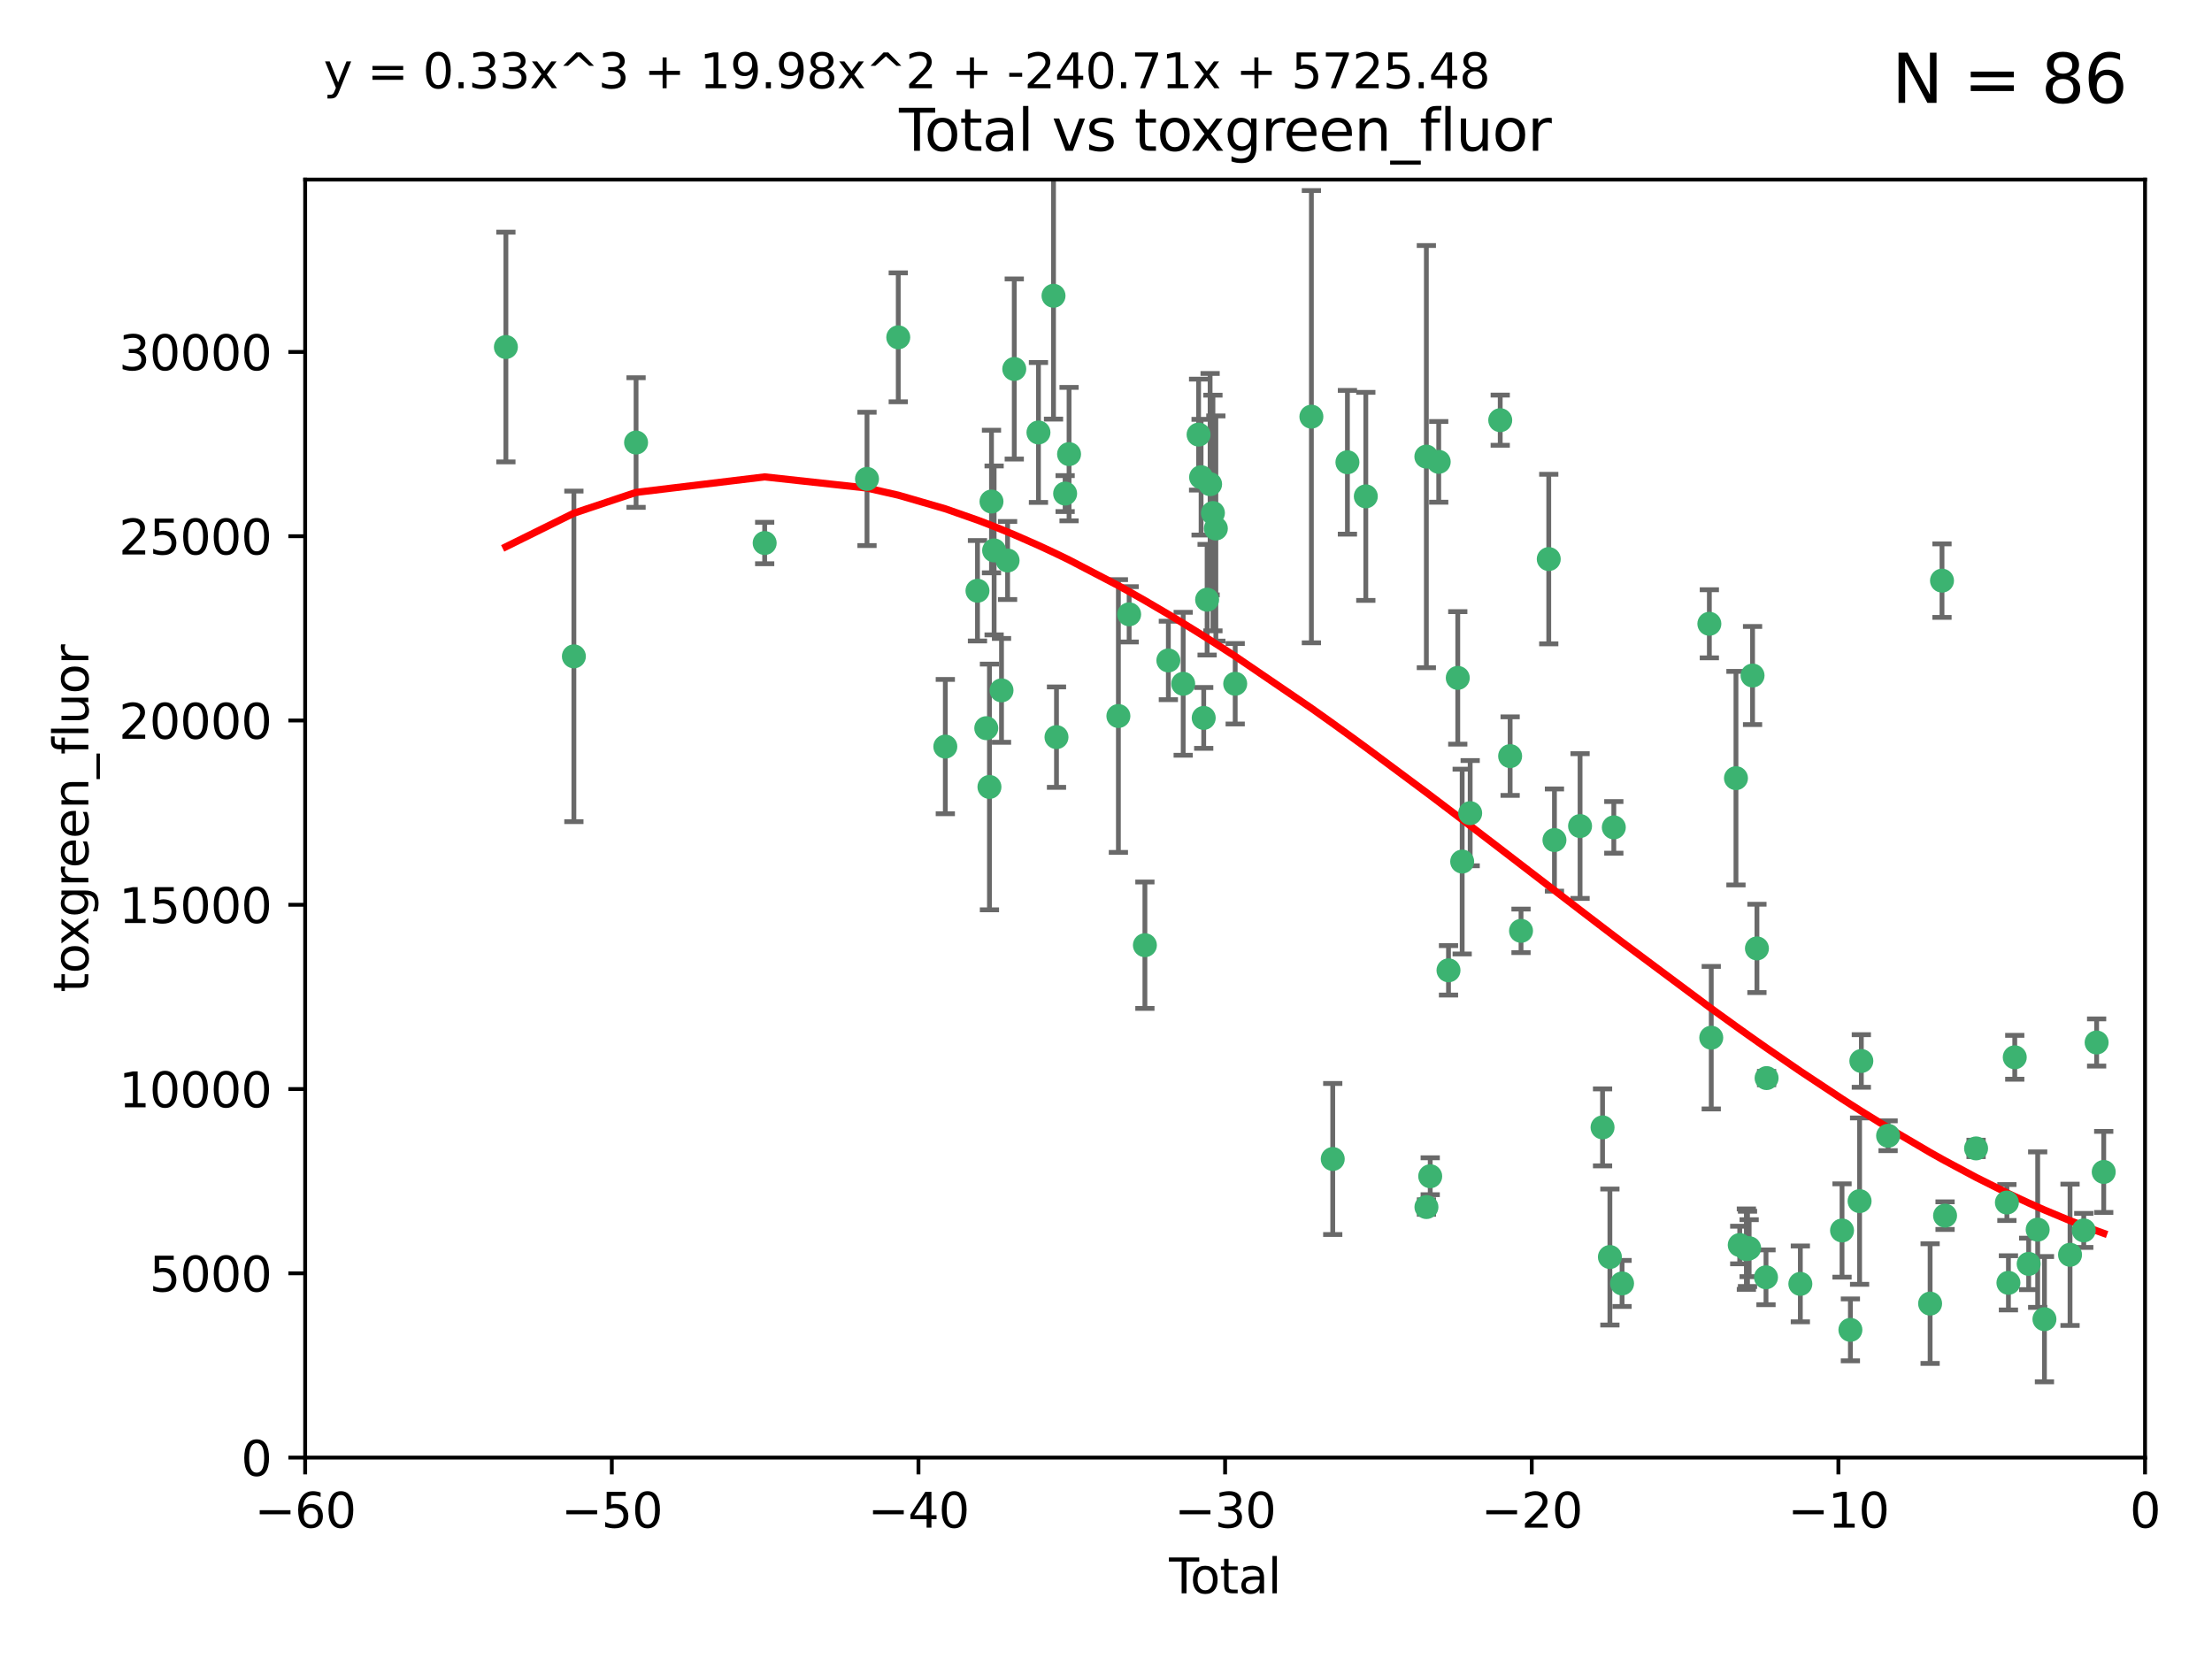 <?xml version="1.0" encoding="utf-8" standalone="no"?>
<!DOCTYPE svg PUBLIC "-//W3C//DTD SVG 1.1//EN"
  "http://www.w3.org/Graphics/SVG/1.1/DTD/svg11.dtd">
<svg xmlns:xlink="http://www.w3.org/1999/xlink" width="460.8pt" height="345.6pt" viewBox="0 0 460.8 345.6" xmlns="http://www.w3.org/2000/svg" version="1.1">
 <defs>
  <style type="text/css">*{stroke-linejoin: round; stroke-linecap: butt}</style>
 </defs>
 <g id="figure_1">
  <g id="patch_1">
   <path d="M 0 345.6 
L 460.8 345.6 
L 460.8 0 
L 0 0 
z
" style="fill: #ffffff"/>
  </g>
  <g id="axes_1">
   <g id="patch_2">
    <path d="M 63.571 303.64 
L 446.85 303.64 
L 446.85 37.411 
L 63.571 37.411 
z
" style="fill: #ffffff"/>
   </g>
   <g id="PathCollection_1">
    <defs>
     <path id="mfefd759917" d="M 0 1.118 
C 0.297 1.118 0.581 1 0.791 0.791 
C 1 0.581 1.118 0.297 1.118 0 
C 1.118 -0.297 1 -0.581 0.791 -0.791 
C 0.581 -1 0.297 -1.118 0 -1.118 
C -0.297 -1.118 -0.581 -1 -0.791 -0.791 
C -1 -0.581 -1.118 -0.297 -1.118 0 
C -1.118 0.297 -1 0.581 -0.791 0.791 
C -0.581 1 -0.297 1.118 0 1.118 
z
" style="stroke: #3cb371"/>
    </defs>
    <g clip-path="url(#pb5f7cdd7ab)">
     <use xlink:href="#mfefd759917" x="105.387" y="72.294" style="fill: #3cb371; stroke: #3cb371"/>
     <use xlink:href="#mfefd759917" x="119.551" y="136.733" style="fill: #3cb371; stroke: #3cb371"/>
     <use xlink:href="#mfefd759917" x="132.505" y="92.187" style="fill: #3cb371; stroke: #3cb371"/>
     <use xlink:href="#mfefd759917" x="159.296" y="113.121" style="fill: #3cb371; stroke: #3cb371"/>
     <use xlink:href="#mfefd759917" x="180.613" y="99.763" style="fill: #3cb371; stroke: #3cb371"/>
     <use xlink:href="#mfefd759917" x="187.124" y="70.271" style="fill: #3cb371; stroke: #3cb371"/>
     <use xlink:href="#mfefd759917" x="196.928" y="155.531" style="fill: #3cb371; stroke: #3cb371"/>
     <use xlink:href="#mfefd759917" x="203.628" y="123.063" style="fill: #3cb371; stroke: #3cb371"/>
     <use xlink:href="#mfefd759917" x="205.457" y="151.693" style="fill: #3cb371; stroke: #3cb371"/>
     <use xlink:href="#mfefd759917" x="206.12" y="163.936" style="fill: #3cb371; stroke: #3cb371"/>
     <use xlink:href="#mfefd759917" x="206.546" y="104.476" style="fill: #3cb371; stroke: #3cb371"/>
     <use xlink:href="#mfefd759917" x="207.094" y="114.664" style="fill: #3cb371; stroke: #3cb371"/>
     <use xlink:href="#mfefd759917" x="208.633" y="143.815" style="fill: #3cb371; stroke: #3cb371"/>
     <use xlink:href="#mfefd759917" x="209.899" y="116.762" style="fill: #3cb371; stroke: #3cb371"/>
     <use xlink:href="#mfefd759917" x="211.29" y="76.865" style="fill: #3cb371; stroke: #3cb371"/>
     <use xlink:href="#mfefd759917" x="216.33" y="90.091" style="fill: #3cb371; stroke: #3cb371"/>
     <use xlink:href="#mfefd759917" x="219.467" y="61.614" style="fill: #3cb371; stroke: #3cb371"/>
     <use xlink:href="#mfefd759917" x="220.086" y="153.559" style="fill: #3cb371; stroke: #3cb371"/>
     <use xlink:href="#mfefd759917" x="221.886" y="102.821" style="fill: #3cb371; stroke: #3cb371"/>
     <use xlink:href="#mfefd759917" x="222.705" y="94.6" style="fill: #3cb371; stroke: #3cb371"/>
     <use xlink:href="#mfefd759917" x="232.981" y="149.16" style="fill: #3cb371; stroke: #3cb371"/>
     <use xlink:href="#mfefd759917" x="235.222" y="127.973" style="fill: #3cb371; stroke: #3cb371"/>
     <use xlink:href="#mfefd759917" x="238.504" y="196.901" style="fill: #3cb371; stroke: #3cb371"/>
     <use xlink:href="#mfefd759917" x="243.389" y="137.58" style="fill: #3cb371; stroke: #3cb371"/>
     <use xlink:href="#mfefd759917" x="246.481" y="142.442" style="fill: #3cb371; stroke: #3cb371"/>
     <use xlink:href="#mfefd759917" x="249.689" y="90.534" style="fill: #3cb371; stroke: #3cb371"/>
     <use xlink:href="#mfefd759917" x="250.209" y="99.407" style="fill: #3cb371; stroke: #3cb371"/>
     <use xlink:href="#mfefd759917" x="250.755" y="149.553" style="fill: #3cb371; stroke: #3cb371"/>
     <use xlink:href="#mfefd759917" x="251.465" y="124.926" style="fill: #3cb371; stroke: #3cb371"/>
     <use xlink:href="#mfefd759917" x="252.088" y="100.862" style="fill: #3cb371; stroke: #3cb371"/>
     <use xlink:href="#mfefd759917" x="252.675" y="106.867" style="fill: #3cb371; stroke: #3cb371"/>
     <use xlink:href="#mfefd759917" x="253.283" y="110.098" style="fill: #3cb371; stroke: #3cb371"/>
     <use xlink:href="#mfefd759917" x="257.315" y="142.44" style="fill: #3cb371; stroke: #3cb371"/>
     <use xlink:href="#mfefd759917" x="273.187" y="86.8" style="fill: #3cb371; stroke: #3cb371"/>
     <use xlink:href="#mfefd759917" x="277.635" y="241.437" style="fill: #3cb371; stroke: #3cb371"/>
     <use xlink:href="#mfefd759917" x="280.693" y="96.298" style="fill: #3cb371; stroke: #3cb371"/>
     <use xlink:href="#mfefd759917" x="284.523" y="103.401" style="fill: #3cb371; stroke: #3cb371"/>
     <use xlink:href="#mfefd759917" x="297.137" y="95.121" style="fill: #3cb371; stroke: #3cb371"/>
     <use xlink:href="#mfefd759917" x="297.153" y="251.452" style="fill: #3cb371; stroke: #3cb371"/>
     <use xlink:href="#mfefd759917" x="297.94" y="245.034" style="fill: #3cb371; stroke: #3cb371"/>
     <use xlink:href="#mfefd759917" x="299.712" y="96.211" style="fill: #3cb371; stroke: #3cb371"/>
     <use xlink:href="#mfefd759917" x="301.749" y="202.138" style="fill: #3cb371; stroke: #3cb371"/>
     <use xlink:href="#mfefd759917" x="303.68" y="141.216" style="fill: #3cb371; stroke: #3cb371"/>
     <use xlink:href="#mfefd759917" x="304.598" y="179.478" style="fill: #3cb371; stroke: #3cb371"/>
     <use xlink:href="#mfefd759917" x="306.264" y="169.397" style="fill: #3cb371; stroke: #3cb371"/>
     <use xlink:href="#mfefd759917" x="312.525" y="87.531" style="fill: #3cb371; stroke: #3cb371"/>
     <use xlink:href="#mfefd759917" x="314.588" y="157.513" style="fill: #3cb371; stroke: #3cb371"/>
     <use xlink:href="#mfefd759917" x="316.858" y="193.912" style="fill: #3cb371; stroke: #3cb371"/>
     <use xlink:href="#mfefd759917" x="322.634" y="116.464" style="fill: #3cb371; stroke: #3cb371"/>
     <use xlink:href="#mfefd759917" x="323.821" y="174.998" style="fill: #3cb371; stroke: #3cb371"/>
     <use xlink:href="#mfefd759917" x="329.157" y="172.082" style="fill: #3cb371; stroke: #3cb371"/>
     <use xlink:href="#mfefd759917" x="333.841" y="234.855" style="fill: #3cb371; stroke: #3cb371"/>
     <use xlink:href="#mfefd759917" x="335.371" y="261.86" style="fill: #3cb371; stroke: #3cb371"/>
     <use xlink:href="#mfefd759917" x="336.187" y="172.356" style="fill: #3cb371; stroke: #3cb371"/>
     <use xlink:href="#mfefd759917" x="337.906" y="267.365" style="fill: #3cb371; stroke: #3cb371"/>
     <use xlink:href="#mfefd759917" x="356.09" y="129.947" style="fill: #3cb371; stroke: #3cb371"/>
     <use xlink:href="#mfefd759917" x="356.485" y="216.17" style="fill: #3cb371; stroke: #3cb371"/>
     <use xlink:href="#mfefd759917" x="361.634" y="162.105" style="fill: #3cb371; stroke: #3cb371"/>
     <use xlink:href="#mfefd759917" x="362.418" y="259.36" style="fill: #3cb371; stroke: #3cb371"/>
     <use xlink:href="#mfefd759917" x="363.802" y="260.221" style="fill: #3cb371; stroke: #3cb371"/>
     <use xlink:href="#mfefd759917" x="364.037" y="260.163" style="fill: #3cb371; stroke: #3cb371"/>
     <use xlink:href="#mfefd759917" x="364.379" y="260.019" style="fill: #3cb371; stroke: #3cb371"/>
     <use xlink:href="#mfefd759917" x="365.089" y="140.722" style="fill: #3cb371; stroke: #3cb371"/>
     <use xlink:href="#mfefd759917" x="366.001" y="197.571" style="fill: #3cb371; stroke: #3cb371"/>
     <use xlink:href="#mfefd759917" x="367.891" y="266.086" style="fill: #3cb371; stroke: #3cb371"/>
     <use xlink:href="#mfefd759917" x="368.014" y="224.585" style="fill: #3cb371; stroke: #3cb371"/>
     <use xlink:href="#mfefd759917" x="375.045" y="267.457" style="fill: #3cb371; stroke: #3cb371"/>
     <use xlink:href="#mfefd759917" x="383.73" y="256.331" style="fill: #3cb371; stroke: #3cb371"/>
     <use xlink:href="#mfefd759917" x="385.471" y="277.035" style="fill: #3cb371; stroke: #3cb371"/>
     <use xlink:href="#mfefd759917" x="387.387" y="250.216" style="fill: #3cb371; stroke: #3cb371"/>
     <use xlink:href="#mfefd759917" x="387.751" y="221.023" style="fill: #3cb371; stroke: #3cb371"/>
     <use xlink:href="#mfefd759917" x="393.325" y="236.599" style="fill: #3cb371; stroke: #3cb371"/>
     <use xlink:href="#mfefd759917" x="402.078" y="271.563" style="fill: #3cb371; stroke: #3cb371"/>
     <use xlink:href="#mfefd759917" x="404.555" y="120.958" style="fill: #3cb371; stroke: #3cb371"/>
     <use xlink:href="#mfefd759917" x="405.193" y="253.241" style="fill: #3cb371; stroke: #3cb371"/>
     <use xlink:href="#mfefd759917" x="411.653" y="239.234" style="fill: #3cb371; stroke: #3cb371"/>
     <use xlink:href="#mfefd759917" x="418.073" y="250.509" style="fill: #3cb371; stroke: #3cb371"/>
     <use xlink:href="#mfefd759917" x="418.393" y="267.238" style="fill: #3cb371; stroke: #3cb371"/>
     <use xlink:href="#mfefd759917" x="419.711" y="220.252" style="fill: #3cb371; stroke: #3cb371"/>
     <use xlink:href="#mfefd759917" x="422.61" y="263.294" style="fill: #3cb371; stroke: #3cb371"/>
     <use xlink:href="#mfefd759917" x="424.486" y="256.155" style="fill: #3cb371; stroke: #3cb371"/>
     <use xlink:href="#mfefd759917" x="425.895" y="274.808" style="fill: #3cb371; stroke: #3cb371"/>
     <use xlink:href="#mfefd759917" x="431.226" y="261.393" style="fill: #3cb371; stroke: #3cb371"/>
     <use xlink:href="#mfefd759917" x="434.085" y="256.316" style="fill: #3cb371; stroke: #3cb371"/>
     <use xlink:href="#mfefd759917" x="436.765" y="217.17" style="fill: #3cb371; stroke: #3cb371"/>
     <use xlink:href="#mfefd759917" x="438.245" y="244.135" style="fill: #3cb371; stroke: #3cb371"/>
    </g>
   </g>
   <g id="matplotlib.axis_1">
    <g id="xtick_1">
     <g id="line2d_1">
      <defs>
       <path id="m8db10723c3" d="M 0 0 
L 0 3.5 
" style="stroke: #000000; stroke-width: 0.8"/>
      </defs>
      <g>
       <use xlink:href="#m8db10723c3" x="63.571" y="303.64" style="stroke: #000000; stroke-width: 0.8"/>
      </g>
     </g>
     <g id="text_1">
      <!-- −60 -->
      <g transform="translate(53.019 318.238)scale(0.1 -0.1)">
       <defs>
        <path id="DejaVuSans-2212" d="M 678 2272 
L 4684 2272 
L 4684 1741 
L 678 1741 
L 678 2272 
z
" transform="scale(0.016)"/>
        <path id="DejaVuSans-36" d="M 2113 2584 
Q 1688 2584 1439 2293 
Q 1191 2003 1191 1497 
Q 1191 994 1439 701 
Q 1688 409 2113 409 
Q 2538 409 2786 701 
Q 3034 994 3034 1497 
Q 3034 2003 2786 2293 
Q 2538 2584 2113 2584 
z
M 3366 4563 
L 3366 3988 
Q 3128 4100 2886 4159 
Q 2644 4219 2406 4219 
Q 1781 4219 1451 3797 
Q 1122 3375 1075 2522 
Q 1259 2794 1537 2939 
Q 1816 3084 2150 3084 
Q 2853 3084 3261 2657 
Q 3669 2231 3669 1497 
Q 3669 778 3244 343 
Q 2819 -91 2113 -91 
Q 1303 -91 875 529 
Q 447 1150 447 2328 
Q 447 3434 972 4092 
Q 1497 4750 2381 4750 
Q 2619 4750 2861 4703 
Q 3103 4656 3366 4563 
z
" transform="scale(0.016)"/>
        <path id="DejaVuSans-30" d="M 2034 4250 
Q 1547 4250 1301 3770 
Q 1056 3291 1056 2328 
Q 1056 1369 1301 889 
Q 1547 409 2034 409 
Q 2525 409 2770 889 
Q 3016 1369 3016 2328 
Q 3016 3291 2770 3770 
Q 2525 4250 2034 4250 
z
M 2034 4750 
Q 2819 4750 3233 4129 
Q 3647 3509 3647 2328 
Q 3647 1150 3233 529 
Q 2819 -91 2034 -91 
Q 1250 -91 836 529 
Q 422 1150 422 2328 
Q 422 3509 836 4129 
Q 1250 4750 2034 4750 
z
" transform="scale(0.016)"/>
       </defs>
       <use xlink:href="#DejaVuSans-2212"/>
       <use xlink:href="#DejaVuSans-36" x="83.789"/>
       <use xlink:href="#DejaVuSans-30" x="147.412"/>
      </g>
     </g>
    </g>
    <g id="xtick_2">
     <g id="line2d_2">
      <g>
       <use xlink:href="#m8db10723c3" x="127.451" y="303.64" style="stroke: #000000; stroke-width: 0.8"/>
      </g>
     </g>
     <g id="text_2">
      <!-- −50 -->
      <g transform="translate(116.899 318.238)scale(0.1 -0.1)">
       <defs>
        <path id="DejaVuSans-35" d="M 691 4666 
L 3169 4666 
L 3169 4134 
L 1269 4134 
L 1269 2991 
Q 1406 3038 1543 3061 
Q 1681 3084 1819 3084 
Q 2600 3084 3056 2656 
Q 3513 2228 3513 1497 
Q 3513 744 3044 326 
Q 2575 -91 1722 -91 
Q 1428 -91 1123 -41 
Q 819 9 494 109 
L 494 744 
Q 775 591 1075 516 
Q 1375 441 1709 441 
Q 2250 441 2565 725 
Q 2881 1009 2881 1497 
Q 2881 1984 2565 2268 
Q 2250 2553 1709 2553 
Q 1456 2553 1204 2497 
Q 953 2441 691 2322 
L 691 4666 
z
" transform="scale(0.016)"/>
       </defs>
       <use xlink:href="#DejaVuSans-2212"/>
       <use xlink:href="#DejaVuSans-35" x="83.789"/>
       <use xlink:href="#DejaVuSans-30" x="147.412"/>
      </g>
     </g>
    </g>
    <g id="xtick_3">
     <g id="line2d_3">
      <g>
       <use xlink:href="#m8db10723c3" x="191.331" y="303.64" style="stroke: #000000; stroke-width: 0.8"/>
      </g>
     </g>
     <g id="text_3">
      <!-- −40 -->
      <g transform="translate(180.778 318.238)scale(0.1 -0.1)">
       <defs>
        <path id="DejaVuSans-34" d="M 2419 4116 
L 825 1625 
L 2419 1625 
L 2419 4116 
z
M 2253 4666 
L 3047 4666 
L 3047 1625 
L 3713 1625 
L 3713 1100 
L 3047 1100 
L 3047 0 
L 2419 0 
L 2419 1100 
L 313 1100 
L 313 1709 
L 2253 4666 
z
" transform="scale(0.016)"/>
       </defs>
       <use xlink:href="#DejaVuSans-2212"/>
       <use xlink:href="#DejaVuSans-34" x="83.789"/>
       <use xlink:href="#DejaVuSans-30" x="147.412"/>
      </g>
     </g>
    </g>
    <g id="xtick_4">
     <g id="line2d_4">
      <g>
       <use xlink:href="#m8db10723c3" x="255.211" y="303.64" style="stroke: #000000; stroke-width: 0.8"/>
      </g>
     </g>
     <g id="text_4">
      <!-- −30 -->
      <g transform="translate(244.658 318.238)scale(0.1 -0.1)">
       <defs>
        <path id="DejaVuSans-33" d="M 2597 2516 
Q 3050 2419 3304 2112 
Q 3559 1806 3559 1356 
Q 3559 666 3084 287 
Q 2609 -91 1734 -91 
Q 1441 -91 1130 -33 
Q 819 25 488 141 
L 488 750 
Q 750 597 1062 519 
Q 1375 441 1716 441 
Q 2309 441 2620 675 
Q 2931 909 2931 1356 
Q 2931 1769 2642 2001 
Q 2353 2234 1838 2234 
L 1294 2234 
L 1294 2753 
L 1863 2753 
Q 2328 2753 2575 2939 
Q 2822 3125 2822 3475 
Q 2822 3834 2567 4026 
Q 2313 4219 1838 4219 
Q 1578 4219 1281 4162 
Q 984 4106 628 3988 
L 628 4550 
Q 988 4650 1302 4700 
Q 1616 4750 1894 4750 
Q 2613 4750 3031 4423 
Q 3450 4097 3450 3541 
Q 3450 3153 3228 2886 
Q 3006 2619 2597 2516 
z
" transform="scale(0.016)"/>
       </defs>
       <use xlink:href="#DejaVuSans-2212"/>
       <use xlink:href="#DejaVuSans-33" x="83.789"/>
       <use xlink:href="#DejaVuSans-30" x="147.412"/>
      </g>
     </g>
    </g>
    <g id="xtick_5">
     <g id="line2d_5">
      <g>
       <use xlink:href="#m8db10723c3" x="319.09" y="303.64" style="stroke: #000000; stroke-width: 0.8"/>
      </g>
     </g>
     <g id="text_5">
      <!-- −20 -->
      <g transform="translate(308.538 318.238)scale(0.1 -0.1)">
       <defs>
        <path id="DejaVuSans-32" d="M 1228 531 
L 3431 531 
L 3431 0 
L 469 0 
L 469 531 
Q 828 903 1448 1529 
Q 2069 2156 2228 2338 
Q 2531 2678 2651 2914 
Q 2772 3150 2772 3378 
Q 2772 3750 2511 3984 
Q 2250 4219 1831 4219 
Q 1534 4219 1204 4116 
Q 875 4013 500 3803 
L 500 4441 
Q 881 4594 1212 4672 
Q 1544 4750 1819 4750 
Q 2544 4750 2975 4387 
Q 3406 4025 3406 3419 
Q 3406 3131 3298 2873 
Q 3191 2616 2906 2266 
Q 2828 2175 2409 1742 
Q 1991 1309 1228 531 
z
" transform="scale(0.016)"/>
       </defs>
       <use xlink:href="#DejaVuSans-2212"/>
       <use xlink:href="#DejaVuSans-32" x="83.789"/>
       <use xlink:href="#DejaVuSans-30" x="147.412"/>
      </g>
     </g>
    </g>
    <g id="xtick_6">
     <g id="line2d_6">
      <g>
       <use xlink:href="#m8db10723c3" x="382.97" y="303.64" style="stroke: #000000; stroke-width: 0.8"/>
      </g>
     </g>
     <g id="text_6">
      <!-- −10 -->
      <g transform="translate(372.418 318.238)scale(0.1 -0.1)">
       <defs>
        <path id="DejaVuSans-31" d="M 794 531 
L 1825 531 
L 1825 4091 
L 703 3866 
L 703 4441 
L 1819 4666 
L 2450 4666 
L 2450 531 
L 3481 531 
L 3481 0 
L 794 0 
L 794 531 
z
" transform="scale(0.016)"/>
       </defs>
       <use xlink:href="#DejaVuSans-2212"/>
       <use xlink:href="#DejaVuSans-31" x="83.789"/>
       <use xlink:href="#DejaVuSans-30" x="147.412"/>
      </g>
     </g>
    </g>
    <g id="xtick_7">
     <g id="line2d_7">
      <g>
       <use xlink:href="#m8db10723c3" x="446.85" y="303.64" style="stroke: #000000; stroke-width: 0.8"/>
      </g>
     </g>
     <g id="text_7">
      <!-- 0 -->
      <g transform="translate(443.669 318.238)scale(0.1 -0.1)">
       <use xlink:href="#DejaVuSans-30"/>
      </g>
     </g>
    </g>
    <g id="text_8">
     <!-- Total -->
     <g transform="translate(243.534 331.917)scale(0.1 -0.1)">
      <defs>
       <path id="DejaVuSans-54" d="M -19 4666 
L 3928 4666 
L 3928 4134 
L 2272 4134 
L 2272 0 
L 1638 0 
L 1638 4134 
L -19 4134 
L -19 4666 
z
" transform="scale(0.016)"/>
       <path id="DejaVuSans-6f" d="M 1959 3097 
Q 1497 3097 1228 2736 
Q 959 2375 959 1747 
Q 959 1119 1226 758 
Q 1494 397 1959 397 
Q 2419 397 2687 759 
Q 2956 1122 2956 1747 
Q 2956 2369 2687 2733 
Q 2419 3097 1959 3097 
z
M 1959 3584 
Q 2709 3584 3137 3096 
Q 3566 2609 3566 1747 
Q 3566 888 3137 398 
Q 2709 -91 1959 -91 
Q 1206 -91 779 398 
Q 353 888 353 1747 
Q 353 2609 779 3096 
Q 1206 3584 1959 3584 
z
" transform="scale(0.016)"/>
       <path id="DejaVuSans-74" d="M 1172 4494 
L 1172 3500 
L 2356 3500 
L 2356 3053 
L 1172 3053 
L 1172 1153 
Q 1172 725 1289 603 
Q 1406 481 1766 481 
L 2356 481 
L 2356 0 
L 1766 0 
Q 1100 0 847 248 
Q 594 497 594 1153 
L 594 3053 
L 172 3053 
L 172 3500 
L 594 3500 
L 594 4494 
L 1172 4494 
z
" transform="scale(0.016)"/>
       <path id="DejaVuSans-61" d="M 2194 1759 
Q 1497 1759 1228 1600 
Q 959 1441 959 1056 
Q 959 750 1161 570 
Q 1363 391 1709 391 
Q 2188 391 2477 730 
Q 2766 1069 2766 1631 
L 2766 1759 
L 2194 1759 
z
M 3341 1997 
L 3341 0 
L 2766 0 
L 2766 531 
Q 2569 213 2275 61 
Q 1981 -91 1556 -91 
Q 1019 -91 701 211 
Q 384 513 384 1019 
Q 384 1609 779 1909 
Q 1175 2209 1959 2209 
L 2766 2209 
L 2766 2266 
Q 2766 2663 2505 2880 
Q 2244 3097 1772 3097 
Q 1472 3097 1187 3025 
Q 903 2953 641 2809 
L 641 3341 
Q 956 3463 1253 3523 
Q 1550 3584 1831 3584 
Q 2591 3584 2966 3190 
Q 3341 2797 3341 1997 
z
" transform="scale(0.016)"/>
       <path id="DejaVuSans-6c" d="M 603 4863 
L 1178 4863 
L 1178 0 
L 603 0 
L 603 4863 
z
" transform="scale(0.016)"/>
      </defs>
      <use xlink:href="#DejaVuSans-54"/>
      <use xlink:href="#DejaVuSans-6f" x="44.084"/>
      <use xlink:href="#DejaVuSans-74" x="105.266"/>
      <use xlink:href="#DejaVuSans-61" x="144.475"/>
      <use xlink:href="#DejaVuSans-6c" x="205.754"/>
     </g>
    </g>
   </g>
   <g id="matplotlib.axis_2">
    <g id="ytick_1">
     <g id="line2d_8">
      <defs>
       <path id="m1920020426" d="M 0 0 
L -3.5 0 
" style="stroke: #000000; stroke-width: 0.8"/>
      </defs>
      <g>
       <use xlink:href="#m1920020426" x="63.571" y="303.64" style="stroke: #000000; stroke-width: 0.8"/>
      </g>
     </g>
     <g id="text_9">
      <!-- 0 -->
      <g transform="translate(50.209 307.439)scale(0.1 -0.1)">
       <use xlink:href="#DejaVuSans-30"/>
      </g>
     </g>
    </g>
    <g id="ytick_2">
     <g id="line2d_9">
      <g>
       <use xlink:href="#m1920020426" x="63.571" y="265.253" style="stroke: #000000; stroke-width: 0.8"/>
      </g>
     </g>
     <g id="text_10">
      <!-- 5000 -->
      <g transform="translate(31.121 269.052)scale(0.1 -0.1)">
       <use xlink:href="#DejaVuSans-35"/>
       <use xlink:href="#DejaVuSans-30" x="63.623"/>
       <use xlink:href="#DejaVuSans-30" x="127.246"/>
       <use xlink:href="#DejaVuSans-30" x="190.869"/>
      </g>
     </g>
    </g>
    <g id="ytick_3">
     <g id="line2d_10">
      <g>
       <use xlink:href="#m1920020426" x="63.571" y="226.866" style="stroke: #000000; stroke-width: 0.8"/>
      </g>
     </g>
     <g id="text_11">
      <!-- 10000 -->
      <g transform="translate(24.759 230.665)scale(0.1 -0.1)">
       <use xlink:href="#DejaVuSans-31"/>
       <use xlink:href="#DejaVuSans-30" x="63.623"/>
       <use xlink:href="#DejaVuSans-30" x="127.246"/>
       <use xlink:href="#DejaVuSans-30" x="190.869"/>
       <use xlink:href="#DejaVuSans-30" x="254.492"/>
      </g>
     </g>
    </g>
    <g id="ytick_4">
     <g id="line2d_11">
      <g>
       <use xlink:href="#m1920020426" x="63.571" y="188.479" style="stroke: #000000; stroke-width: 0.8"/>
      </g>
     </g>
     <g id="text_12">
      <!-- 15000 -->
      <g transform="translate(24.759 192.278)scale(0.1 -0.1)">
       <use xlink:href="#DejaVuSans-31"/>
       <use xlink:href="#DejaVuSans-35" x="63.623"/>
       <use xlink:href="#DejaVuSans-30" x="127.246"/>
       <use xlink:href="#DejaVuSans-30" x="190.869"/>
       <use xlink:href="#DejaVuSans-30" x="254.492"/>
      </g>
     </g>
    </g>
    <g id="ytick_5">
     <g id="line2d_12">
      <g>
       <use xlink:href="#m1920020426" x="63.571" y="150.092" style="stroke: #000000; stroke-width: 0.8"/>
      </g>
     </g>
     <g id="text_13">
      <!-- 20000 -->
      <g transform="translate(24.759 153.891)scale(0.1 -0.1)">
       <use xlink:href="#DejaVuSans-32"/>
       <use xlink:href="#DejaVuSans-30" x="63.623"/>
       <use xlink:href="#DejaVuSans-30" x="127.246"/>
       <use xlink:href="#DejaVuSans-30" x="190.869"/>
       <use xlink:href="#DejaVuSans-30" x="254.492"/>
      </g>
     </g>
    </g>
    <g id="ytick_6">
     <g id="line2d_13">
      <g>
       <use xlink:href="#m1920020426" x="63.571" y="111.705" style="stroke: #000000; stroke-width: 0.8"/>
      </g>
     </g>
     <g id="text_14">
      <!-- 25000 -->
      <g transform="translate(24.759 115.504)scale(0.1 -0.1)">
       <use xlink:href="#DejaVuSans-32"/>
       <use xlink:href="#DejaVuSans-35" x="63.623"/>
       <use xlink:href="#DejaVuSans-30" x="127.246"/>
       <use xlink:href="#DejaVuSans-30" x="190.869"/>
       <use xlink:href="#DejaVuSans-30" x="254.492"/>
      </g>
     </g>
    </g>
    <g id="ytick_7">
     <g id="line2d_14">
      <g>
       <use xlink:href="#m1920020426" x="63.571" y="73.317" style="stroke: #000000; stroke-width: 0.8"/>
      </g>
     </g>
     <g id="text_15">
      <!-- 30000 -->
      <g transform="translate(24.759 77.117)scale(0.1 -0.1)">
       <use xlink:href="#DejaVuSans-33"/>
       <use xlink:href="#DejaVuSans-30" x="63.623"/>
       <use xlink:href="#DejaVuSans-30" x="127.246"/>
       <use xlink:href="#DejaVuSans-30" x="190.869"/>
       <use xlink:href="#DejaVuSans-30" x="254.492"/>
      </g>
     </g>
    </g>
    <g id="text_16">
     <!-- toxgreen_fluor -->
     <g transform="translate(18.401 206.72)rotate(-90)scale(0.1 -0.1)">
      <defs>
       <path id="DejaVuSans-78" d="M 3513 3500 
L 2247 1797 
L 3578 0 
L 2900 0 
L 1881 1375 
L 863 0 
L 184 0 
L 1544 1831 
L 300 3500 
L 978 3500 
L 1906 2253 
L 2834 3500 
L 3513 3500 
z
" transform="scale(0.016)"/>
       <path id="DejaVuSans-67" d="M 2906 1791 
Q 2906 2416 2648 2759 
Q 2391 3103 1925 3103 
Q 1463 3103 1205 2759 
Q 947 2416 947 1791 
Q 947 1169 1205 825 
Q 1463 481 1925 481 
Q 2391 481 2648 825 
Q 2906 1169 2906 1791 
z
M 3481 434 
Q 3481 -459 3084 -895 
Q 2688 -1331 1869 -1331 
Q 1566 -1331 1297 -1286 
Q 1028 -1241 775 -1147 
L 775 -588 
Q 1028 -725 1275 -790 
Q 1522 -856 1778 -856 
Q 2344 -856 2625 -561 
Q 2906 -266 2906 331 
L 2906 616 
Q 2728 306 2450 153 
Q 2172 0 1784 0 
Q 1141 0 747 490 
Q 353 981 353 1791 
Q 353 2603 747 3093 
Q 1141 3584 1784 3584 
Q 2172 3584 2450 3431 
Q 2728 3278 2906 2969 
L 2906 3500 
L 3481 3500 
L 3481 434 
z
" transform="scale(0.016)"/>
       <path id="DejaVuSans-72" d="M 2631 2963 
Q 2534 3019 2420 3045 
Q 2306 3072 2169 3072 
Q 1681 3072 1420 2755 
Q 1159 2438 1159 1844 
L 1159 0 
L 581 0 
L 581 3500 
L 1159 3500 
L 1159 2956 
Q 1341 3275 1631 3429 
Q 1922 3584 2338 3584 
Q 2397 3584 2469 3576 
Q 2541 3569 2628 3553 
L 2631 2963 
z
" transform="scale(0.016)"/>
       <path id="DejaVuSans-65" d="M 3597 1894 
L 3597 1613 
L 953 1613 
Q 991 1019 1311 708 
Q 1631 397 2203 397 
Q 2534 397 2845 478 
Q 3156 559 3463 722 
L 3463 178 
Q 3153 47 2828 -22 
Q 2503 -91 2169 -91 
Q 1331 -91 842 396 
Q 353 884 353 1716 
Q 353 2575 817 3079 
Q 1281 3584 2069 3584 
Q 2775 3584 3186 3129 
Q 3597 2675 3597 1894 
z
M 3022 2063 
Q 3016 2534 2758 2815 
Q 2500 3097 2075 3097 
Q 1594 3097 1305 2825 
Q 1016 2553 972 2059 
L 3022 2063 
z
" transform="scale(0.016)"/>
       <path id="DejaVuSans-6e" d="M 3513 2113 
L 3513 0 
L 2938 0 
L 2938 2094 
Q 2938 2591 2744 2837 
Q 2550 3084 2163 3084 
Q 1697 3084 1428 2787 
Q 1159 2491 1159 1978 
L 1159 0 
L 581 0 
L 581 3500 
L 1159 3500 
L 1159 2956 
Q 1366 3272 1645 3428 
Q 1925 3584 2291 3584 
Q 2894 3584 3203 3211 
Q 3513 2838 3513 2113 
z
" transform="scale(0.016)"/>
       <path id="DejaVuSans-5f" d="M 3263 -1063 
L 3263 -1509 
L -63 -1509 
L -63 -1063 
L 3263 -1063 
z
" transform="scale(0.016)"/>
       <path id="DejaVuSans-66" d="M 2375 4863 
L 2375 4384 
L 1825 4384 
Q 1516 4384 1395 4259 
Q 1275 4134 1275 3809 
L 1275 3500 
L 2222 3500 
L 2222 3053 
L 1275 3053 
L 1275 0 
L 697 0 
L 697 3053 
L 147 3053 
L 147 3500 
L 697 3500 
L 697 3744 
Q 697 4328 969 4595 
Q 1241 4863 1831 4863 
L 2375 4863 
z
" transform="scale(0.016)"/>
       <path id="DejaVuSans-75" d="M 544 1381 
L 544 3500 
L 1119 3500 
L 1119 1403 
Q 1119 906 1312 657 
Q 1506 409 1894 409 
Q 2359 409 2629 706 
Q 2900 1003 2900 1516 
L 2900 3500 
L 3475 3500 
L 3475 0 
L 2900 0 
L 2900 538 
Q 2691 219 2414 64 
Q 2138 -91 1772 -91 
Q 1169 -91 856 284 
Q 544 659 544 1381 
z
M 1991 3584 
L 1991 3584 
z
" transform="scale(0.016)"/>
      </defs>
      <use xlink:href="#DejaVuSans-74"/>
      <use xlink:href="#DejaVuSans-6f" x="39.209"/>
      <use xlink:href="#DejaVuSans-78" x="97.266"/>
      <use xlink:href="#DejaVuSans-67" x="156.445"/>
      <use xlink:href="#DejaVuSans-72" x="219.922"/>
      <use xlink:href="#DejaVuSans-65" x="258.785"/>
      <use xlink:href="#DejaVuSans-65" x="320.309"/>
      <use xlink:href="#DejaVuSans-6e" x="381.832"/>
      <use xlink:href="#DejaVuSans-5f" x="445.211"/>
      <use xlink:href="#DejaVuSans-66" x="495.211"/>
      <use xlink:href="#DejaVuSans-6c" x="530.416"/>
      <use xlink:href="#DejaVuSans-75" x="558.199"/>
      <use xlink:href="#DejaVuSans-6f" x="621.578"/>
      <use xlink:href="#DejaVuSans-72" x="682.76"/>
     </g>
    </g>
   </g>
   <g id="LineCollection_1">
    <path d="M 105.387 96.224 
L 105.387 48.364 
" clip-path="url(#pb5f7cdd7ab)" style="fill: none; stroke: #696969"/>
    <path d="M 119.551 171.165 
L 119.551 102.302 
" clip-path="url(#pb5f7cdd7ab)" style="fill: none; stroke: #696969"/>
    <path d="M 132.505 105.69 
L 132.505 78.685 
" clip-path="url(#pb5f7cdd7ab)" style="fill: none; stroke: #696969"/>
    <path d="M 159.296 117.435 
L 159.296 108.807 
" clip-path="url(#pb5f7cdd7ab)" style="fill: none; stroke: #696969"/>
    <path d="M 180.613 113.651 
L 180.613 85.875 
" clip-path="url(#pb5f7cdd7ab)" style="fill: none; stroke: #696969"/>
    <path d="M 187.124 83.696 
L 187.124 56.846 
" clip-path="url(#pb5f7cdd7ab)" style="fill: none; stroke: #696969"/>
    <path d="M 196.928 169.522 
L 196.928 141.54 
" clip-path="url(#pb5f7cdd7ab)" style="fill: none; stroke: #696969"/>
    <path d="M 203.628 133.529 
L 203.628 112.598 
" clip-path="url(#pb5f7cdd7ab)" style="fill: none; stroke: #696969"/>
    <path d="M 205.457 152.217 
L 205.457 151.168 
" clip-path="url(#pb5f7cdd7ab)" style="fill: none; stroke: #696969"/>
    <path d="M 206.12 189.529 
L 206.12 138.343 
" clip-path="url(#pb5f7cdd7ab)" style="fill: none; stroke: #696969"/>
    <path d="M 206.546 119.328 
L 206.546 89.623 
" clip-path="url(#pb5f7cdd7ab)" style="fill: none; stroke: #696969"/>
    <path d="M 207.094 132.255 
L 207.094 97.072 
" clip-path="url(#pb5f7cdd7ab)" style="fill: none; stroke: #696969"/>
    <path d="M 208.633 154.632 
L 208.633 132.999 
" clip-path="url(#pb5f7cdd7ab)" style="fill: none; stroke: #696969"/>
    <path d="M 209.899 124.89 
L 209.899 108.635 
" clip-path="url(#pb5f7cdd7ab)" style="fill: none; stroke: #696969"/>
    <path d="M 211.29 95.625 
L 211.29 58.105 
" clip-path="url(#pb5f7cdd7ab)" style="fill: none; stroke: #696969"/>
    <path d="M 216.33 104.662 
L 216.33 75.52 
" clip-path="url(#pb5f7cdd7ab)" style="fill: none; stroke: #696969"/>
    <path d="M 219.467 87.306 
L 219.467 35.922 
" clip-path="url(#pb5f7cdd7ab)" style="fill: none; stroke: #696969"/>
    <path d="M 220.086 164.019 
L 220.086 143.098 
" clip-path="url(#pb5f7cdd7ab)" style="fill: none; stroke: #696969"/>
    <path d="M 221.886 106.565 
L 221.886 99.077 
" clip-path="url(#pb5f7cdd7ab)" style="fill: none; stroke: #696969"/>
    <path d="M 222.705 108.495 
L 222.705 80.704 
" clip-path="url(#pb5f7cdd7ab)" style="fill: none; stroke: #696969"/>
    <path d="M 232.981 177.569 
L 232.981 120.752 
" clip-path="url(#pb5f7cdd7ab)" style="fill: none; stroke: #696969"/>
    <path d="M 235.222 133.734 
L 235.222 122.212 
" clip-path="url(#pb5f7cdd7ab)" style="fill: none; stroke: #696969"/>
    <path d="M 238.504 210.068 
L 238.504 183.734 
" clip-path="url(#pb5f7cdd7ab)" style="fill: none; stroke: #696969"/>
    <path d="M 243.389 145.75 
L 243.389 129.411 
" clip-path="url(#pb5f7cdd7ab)" style="fill: none; stroke: #696969"/>
    <path d="M 246.481 157.326 
L 246.481 127.559 
" clip-path="url(#pb5f7cdd7ab)" style="fill: none; stroke: #696969"/>
    <path d="M 249.689 102.091 
L 249.689 78.978 
" clip-path="url(#pb5f7cdd7ab)" style="fill: none; stroke: #696969"/>
    <path d="M 250.209 111.46 
L 250.209 87.355 
" clip-path="url(#pb5f7cdd7ab)" style="fill: none; stroke: #696969"/>
    <path d="M 250.755 155.89 
L 250.755 143.216 
" clip-path="url(#pb5f7cdd7ab)" style="fill: none; stroke: #696969"/>
    <path d="M 251.465 136.454 
L 251.465 113.398 
" clip-path="url(#pb5f7cdd7ab)" style="fill: none; stroke: #696969"/>
    <path d="M 252.088 123.923 
L 252.088 77.801 
" clip-path="url(#pb5f7cdd7ab)" style="fill: none; stroke: #696969"/>
    <path d="M 252.675 131.412 
L 252.675 82.321 
" clip-path="url(#pb5f7cdd7ab)" style="fill: none; stroke: #696969"/>
    <path d="M 253.283 133.552 
L 253.283 86.644 
" clip-path="url(#pb5f7cdd7ab)" style="fill: none; stroke: #696969"/>
    <path d="M 257.315 150.817 
L 257.315 134.064 
" clip-path="url(#pb5f7cdd7ab)" style="fill: none; stroke: #696969"/>
    <path d="M 273.187 133.906 
L 273.187 39.694 
" clip-path="url(#pb5f7cdd7ab)" style="fill: none; stroke: #696969"/>
    <path d="M 277.635 257.169 
L 277.635 225.706 
" clip-path="url(#pb5f7cdd7ab)" style="fill: none; stroke: #696969"/>
    <path d="M 280.693 111.272 
L 280.693 81.324 
" clip-path="url(#pb5f7cdd7ab)" style="fill: none; stroke: #696969"/>
    <path d="M 284.523 125.071 
L 284.523 81.732 
" clip-path="url(#pb5f7cdd7ab)" style="fill: none; stroke: #696969"/>
    <path d="M 297.137 139.091 
L 297.137 51.151 
" clip-path="url(#pb5f7cdd7ab)" style="fill: none; stroke: #696969"/>
    <path d="M 297.153 252.966 
L 297.153 249.939 
" clip-path="url(#pb5f7cdd7ab)" style="fill: none; stroke: #696969"/>
    <path d="M 297.94 248.879 
L 297.94 241.19 
" clip-path="url(#pb5f7cdd7ab)" style="fill: none; stroke: #696969"/>
    <path d="M 299.712 104.619 
L 299.712 87.804 
" clip-path="url(#pb5f7cdd7ab)" style="fill: none; stroke: #696969"/>
    <path d="M 301.749 207.288 
L 301.749 196.989 
" clip-path="url(#pb5f7cdd7ab)" style="fill: none; stroke: #696969"/>
    <path d="M 303.68 155.019 
L 303.68 127.413 
" clip-path="url(#pb5f7cdd7ab)" style="fill: none; stroke: #696969"/>
    <path d="M 304.598 198.728 
L 304.598 160.228 
" clip-path="url(#pb5f7cdd7ab)" style="fill: none; stroke: #696969"/>
    <path d="M 306.264 180.358 
L 306.264 158.436 
" clip-path="url(#pb5f7cdd7ab)" style="fill: none; stroke: #696969"/>
    <path d="M 312.525 92.76 
L 312.525 82.303 
" clip-path="url(#pb5f7cdd7ab)" style="fill: none; stroke: #696969"/>
    <path d="M 314.588 165.694 
L 314.588 149.332 
" clip-path="url(#pb5f7cdd7ab)" style="fill: none; stroke: #696969"/>
    <path d="M 316.858 198.445 
L 316.858 189.38 
" clip-path="url(#pb5f7cdd7ab)" style="fill: none; stroke: #696969"/>
    <path d="M 322.634 134.122 
L 322.634 98.805 
" clip-path="url(#pb5f7cdd7ab)" style="fill: none; stroke: #696969"/>
    <path d="M 323.821 185.644 
L 323.821 164.352 
" clip-path="url(#pb5f7cdd7ab)" style="fill: none; stroke: #696969"/>
    <path d="M 329.157 187.16 
L 329.157 157.004 
" clip-path="url(#pb5f7cdd7ab)" style="fill: none; stroke: #696969"/>
    <path d="M 333.841 242.872 
L 333.841 226.838 
" clip-path="url(#pb5f7cdd7ab)" style="fill: none; stroke: #696969"/>
    <path d="M 335.371 276.024 
L 335.371 247.696 
" clip-path="url(#pb5f7cdd7ab)" style="fill: none; stroke: #696969"/>
    <path d="M 336.187 177.734 
L 336.187 166.978 
" clip-path="url(#pb5f7cdd7ab)" style="fill: none; stroke: #696969"/>
    <path d="M 337.906 272.161 
L 337.906 262.568 
" clip-path="url(#pb5f7cdd7ab)" style="fill: none; stroke: #696969"/>
    <path d="M 356.09 137.038 
L 356.09 122.856 
" clip-path="url(#pb5f7cdd7ab)" style="fill: none; stroke: #696969"/>
    <path d="M 356.485 231.016 
L 356.485 201.324 
" clip-path="url(#pb5f7cdd7ab)" style="fill: none; stroke: #696969"/>
    <path d="M 361.634 184.351 
L 361.634 139.86 
" clip-path="url(#pb5f7cdd7ab)" style="fill: none; stroke: #696969"/>
    <path d="M 362.418 263.278 
L 362.418 255.442 
" clip-path="url(#pb5f7cdd7ab)" style="fill: none; stroke: #696969"/>
    <path d="M 363.802 268.597 
L 363.802 251.844 
" clip-path="url(#pb5f7cdd7ab)" style="fill: none; stroke: #696969"/>
    <path d="M 364.037 268.001 
L 364.037 252.325 
" clip-path="url(#pb5f7cdd7ab)" style="fill: none; stroke: #696969"/>
    <path d="M 364.379 265.948 
L 364.379 254.089 
" clip-path="url(#pb5f7cdd7ab)" style="fill: none; stroke: #696969"/>
    <path d="M 365.089 150.938 
L 365.089 130.506 
" clip-path="url(#pb5f7cdd7ab)" style="fill: none; stroke: #696969"/>
    <path d="M 366.001 206.772 
L 366.001 188.371 
" clip-path="url(#pb5f7cdd7ab)" style="fill: none; stroke: #696969"/>
    <path d="M 367.891 271.795 
L 367.891 260.376 
" clip-path="url(#pb5f7cdd7ab)" style="fill: none; stroke: #696969"/>
    <path d="M 368.014 225.986 
L 368.014 223.184 
" clip-path="url(#pb5f7cdd7ab)" style="fill: none; stroke: #696969"/>
    <path d="M 375.045 275.356 
L 375.045 259.558 
" clip-path="url(#pb5f7cdd7ab)" style="fill: none; stroke: #696969"/>
    <path d="M 383.73 266.051 
L 383.73 246.611 
" clip-path="url(#pb5f7cdd7ab)" style="fill: none; stroke: #696969"/>
    <path d="M 385.471 283.483 
L 385.471 270.588 
" clip-path="url(#pb5f7cdd7ab)" style="fill: none; stroke: #696969"/>
    <path d="M 387.387 267.545 
L 387.387 232.888 
" clip-path="url(#pb5f7cdd7ab)" style="fill: none; stroke: #696969"/>
    <path d="M 387.751 226.502 
L 387.751 215.543 
" clip-path="url(#pb5f7cdd7ab)" style="fill: none; stroke: #696969"/>
    <path d="M 393.325 239.704 
L 393.325 233.493 
" clip-path="url(#pb5f7cdd7ab)" style="fill: none; stroke: #696969"/>
    <path d="M 402.078 284.025 
L 402.078 259.101 
" clip-path="url(#pb5f7cdd7ab)" style="fill: none; stroke: #696969"/>
    <path d="M 404.555 128.612 
L 404.555 113.304 
" clip-path="url(#pb5f7cdd7ab)" style="fill: none; stroke: #696969"/>
    <path d="M 405.193 256.118 
L 405.193 250.365 
" clip-path="url(#pb5f7cdd7ab)" style="fill: none; stroke: #696969"/>
    <path d="M 411.653 240.949 
L 411.653 237.518 
" clip-path="url(#pb5f7cdd7ab)" style="fill: none; stroke: #696969"/>
    <path d="M 418.073 254.253 
L 418.073 246.765 
" clip-path="url(#pb5f7cdd7ab)" style="fill: none; stroke: #696969"/>
    <path d="M 418.393 272.884 
L 418.393 261.591 
" clip-path="url(#pb5f7cdd7ab)" style="fill: none; stroke: #696969"/>
    <path d="M 419.711 224.823 
L 419.711 215.68 
" clip-path="url(#pb5f7cdd7ab)" style="fill: none; stroke: #696969"/>
    <path d="M 422.61 268.654 
L 422.61 257.933 
" clip-path="url(#pb5f7cdd7ab)" style="fill: none; stroke: #696969"/>
    <path d="M 424.486 272.35 
L 424.486 239.959 
" clip-path="url(#pb5f7cdd7ab)" style="fill: none; stroke: #696969"/>
    <path d="M 425.895 287.858 
L 425.895 261.759 
" clip-path="url(#pb5f7cdd7ab)" style="fill: none; stroke: #696969"/>
    <path d="M 431.226 276.115 
L 431.226 246.672 
" clip-path="url(#pb5f7cdd7ab)" style="fill: none; stroke: #696969"/>
    <path d="M 434.085 259.862 
L 434.085 252.77 
" clip-path="url(#pb5f7cdd7ab)" style="fill: none; stroke: #696969"/>
    <path d="M 436.765 222.082 
L 436.765 212.258 
" clip-path="url(#pb5f7cdd7ab)" style="fill: none; stroke: #696969"/>
    <path d="M 438.245 252.577 
L 438.245 235.693 
" clip-path="url(#pb5f7cdd7ab)" style="fill: none; stroke: #696969"/>
   </g>
   <g id="line2d_15">
    <defs>
     <path id="m0c13739a35" d="M 2 0 
L -2 -0 
" style="stroke: #696969"/>
    </defs>
    <g clip-path="url(#pb5f7cdd7ab)">
     <use xlink:href="#m0c13739a35" x="105.387" y="96.224" style="fill: #696969; stroke: #696969"/>
     <use xlink:href="#m0c13739a35" x="119.551" y="171.165" style="fill: #696969; stroke: #696969"/>
     <use xlink:href="#m0c13739a35" x="132.505" y="105.69" style="fill: #696969; stroke: #696969"/>
     <use xlink:href="#m0c13739a35" x="159.296" y="117.435" style="fill: #696969; stroke: #696969"/>
     <use xlink:href="#m0c13739a35" x="180.613" y="113.651" style="fill: #696969; stroke: #696969"/>
     <use xlink:href="#m0c13739a35" x="187.124" y="83.696" style="fill: #696969; stroke: #696969"/>
     <use xlink:href="#m0c13739a35" x="196.928" y="169.522" style="fill: #696969; stroke: #696969"/>
     <use xlink:href="#m0c13739a35" x="203.628" y="133.529" style="fill: #696969; stroke: #696969"/>
     <use xlink:href="#m0c13739a35" x="205.457" y="152.217" style="fill: #696969; stroke: #696969"/>
     <use xlink:href="#m0c13739a35" x="206.12" y="189.529" style="fill: #696969; stroke: #696969"/>
     <use xlink:href="#m0c13739a35" x="206.546" y="119.328" style="fill: #696969; stroke: #696969"/>
     <use xlink:href="#m0c13739a35" x="207.094" y="132.255" style="fill: #696969; stroke: #696969"/>
     <use xlink:href="#m0c13739a35" x="208.633" y="154.632" style="fill: #696969; stroke: #696969"/>
     <use xlink:href="#m0c13739a35" x="209.899" y="124.89" style="fill: #696969; stroke: #696969"/>
     <use xlink:href="#m0c13739a35" x="211.29" y="95.625" style="fill: #696969; stroke: #696969"/>
     <use xlink:href="#m0c13739a35" x="216.33" y="104.662" style="fill: #696969; stroke: #696969"/>
     <use xlink:href="#m0c13739a35" x="219.467" y="87.306" style="fill: #696969; stroke: #696969"/>
     <use xlink:href="#m0c13739a35" x="220.086" y="164.019" style="fill: #696969; stroke: #696969"/>
     <use xlink:href="#m0c13739a35" x="221.886" y="106.565" style="fill: #696969; stroke: #696969"/>
     <use xlink:href="#m0c13739a35" x="222.705" y="108.495" style="fill: #696969; stroke: #696969"/>
     <use xlink:href="#m0c13739a35" x="232.981" y="177.569" style="fill: #696969; stroke: #696969"/>
     <use xlink:href="#m0c13739a35" x="235.222" y="133.734" style="fill: #696969; stroke: #696969"/>
     <use xlink:href="#m0c13739a35" x="238.504" y="210.068" style="fill: #696969; stroke: #696969"/>
     <use xlink:href="#m0c13739a35" x="243.389" y="145.75" style="fill: #696969; stroke: #696969"/>
     <use xlink:href="#m0c13739a35" x="246.481" y="157.326" style="fill: #696969; stroke: #696969"/>
     <use xlink:href="#m0c13739a35" x="249.689" y="102.091" style="fill: #696969; stroke: #696969"/>
     <use xlink:href="#m0c13739a35" x="250.209" y="111.46" style="fill: #696969; stroke: #696969"/>
     <use xlink:href="#m0c13739a35" x="250.755" y="155.89" style="fill: #696969; stroke: #696969"/>
     <use xlink:href="#m0c13739a35" x="251.465" y="136.454" style="fill: #696969; stroke: #696969"/>
     <use xlink:href="#m0c13739a35" x="252.088" y="123.923" style="fill: #696969; stroke: #696969"/>
     <use xlink:href="#m0c13739a35" x="252.675" y="131.412" style="fill: #696969; stroke: #696969"/>
     <use xlink:href="#m0c13739a35" x="253.283" y="133.552" style="fill: #696969; stroke: #696969"/>
     <use xlink:href="#m0c13739a35" x="257.315" y="150.817" style="fill: #696969; stroke: #696969"/>
     <use xlink:href="#m0c13739a35" x="273.187" y="133.906" style="fill: #696969; stroke: #696969"/>
     <use xlink:href="#m0c13739a35" x="277.635" y="257.169" style="fill: #696969; stroke: #696969"/>
     <use xlink:href="#m0c13739a35" x="280.693" y="111.272" style="fill: #696969; stroke: #696969"/>
     <use xlink:href="#m0c13739a35" x="284.523" y="125.071" style="fill: #696969; stroke: #696969"/>
     <use xlink:href="#m0c13739a35" x="297.137" y="139.091" style="fill: #696969; stroke: #696969"/>
     <use xlink:href="#m0c13739a35" x="297.153" y="252.966" style="fill: #696969; stroke: #696969"/>
     <use xlink:href="#m0c13739a35" x="297.94" y="248.879" style="fill: #696969; stroke: #696969"/>
     <use xlink:href="#m0c13739a35" x="299.712" y="104.619" style="fill: #696969; stroke: #696969"/>
     <use xlink:href="#m0c13739a35" x="301.749" y="207.288" style="fill: #696969; stroke: #696969"/>
     <use xlink:href="#m0c13739a35" x="303.68" y="155.019" style="fill: #696969; stroke: #696969"/>
     <use xlink:href="#m0c13739a35" x="304.598" y="198.728" style="fill: #696969; stroke: #696969"/>
     <use xlink:href="#m0c13739a35" x="306.264" y="180.358" style="fill: #696969; stroke: #696969"/>
     <use xlink:href="#m0c13739a35" x="312.525" y="92.76" style="fill: #696969; stroke: #696969"/>
     <use xlink:href="#m0c13739a35" x="314.588" y="165.694" style="fill: #696969; stroke: #696969"/>
     <use xlink:href="#m0c13739a35" x="316.858" y="198.445" style="fill: #696969; stroke: #696969"/>
     <use xlink:href="#m0c13739a35" x="322.634" y="134.122" style="fill: #696969; stroke: #696969"/>
     <use xlink:href="#m0c13739a35" x="323.821" y="185.644" style="fill: #696969; stroke: #696969"/>
     <use xlink:href="#m0c13739a35" x="329.157" y="187.16" style="fill: #696969; stroke: #696969"/>
     <use xlink:href="#m0c13739a35" x="333.841" y="242.872" style="fill: #696969; stroke: #696969"/>
     <use xlink:href="#m0c13739a35" x="335.371" y="276.024" style="fill: #696969; stroke: #696969"/>
     <use xlink:href="#m0c13739a35" x="336.187" y="177.734" style="fill: #696969; stroke: #696969"/>
     <use xlink:href="#m0c13739a35" x="337.906" y="272.161" style="fill: #696969; stroke: #696969"/>
     <use xlink:href="#m0c13739a35" x="356.09" y="137.038" style="fill: #696969; stroke: #696969"/>
     <use xlink:href="#m0c13739a35" x="356.485" y="231.016" style="fill: #696969; stroke: #696969"/>
     <use xlink:href="#m0c13739a35" x="361.634" y="184.351" style="fill: #696969; stroke: #696969"/>
     <use xlink:href="#m0c13739a35" x="362.418" y="263.278" style="fill: #696969; stroke: #696969"/>
     <use xlink:href="#m0c13739a35" x="363.802" y="268.597" style="fill: #696969; stroke: #696969"/>
     <use xlink:href="#m0c13739a35" x="364.037" y="268.001" style="fill: #696969; stroke: #696969"/>
     <use xlink:href="#m0c13739a35" x="364.379" y="265.948" style="fill: #696969; stroke: #696969"/>
     <use xlink:href="#m0c13739a35" x="365.089" y="150.938" style="fill: #696969; stroke: #696969"/>
     <use xlink:href="#m0c13739a35" x="366.001" y="206.772" style="fill: #696969; stroke: #696969"/>
     <use xlink:href="#m0c13739a35" x="367.891" y="271.795" style="fill: #696969; stroke: #696969"/>
     <use xlink:href="#m0c13739a35" x="368.014" y="225.986" style="fill: #696969; stroke: #696969"/>
     <use xlink:href="#m0c13739a35" x="375.045" y="275.356" style="fill: #696969; stroke: #696969"/>
     <use xlink:href="#m0c13739a35" x="383.73" y="266.051" style="fill: #696969; stroke: #696969"/>
     <use xlink:href="#m0c13739a35" x="385.471" y="283.483" style="fill: #696969; stroke: #696969"/>
     <use xlink:href="#m0c13739a35" x="387.387" y="267.545" style="fill: #696969; stroke: #696969"/>
     <use xlink:href="#m0c13739a35" x="387.751" y="226.502" style="fill: #696969; stroke: #696969"/>
     <use xlink:href="#m0c13739a35" x="393.325" y="239.704" style="fill: #696969; stroke: #696969"/>
     <use xlink:href="#m0c13739a35" x="402.078" y="284.025" style="fill: #696969; stroke: #696969"/>
     <use xlink:href="#m0c13739a35" x="404.555" y="128.612" style="fill: #696969; stroke: #696969"/>
     <use xlink:href="#m0c13739a35" x="405.193" y="256.118" style="fill: #696969; stroke: #696969"/>
     <use xlink:href="#m0c13739a35" x="411.653" y="240.949" style="fill: #696969; stroke: #696969"/>
     <use xlink:href="#m0c13739a35" x="418.073" y="254.253" style="fill: #696969; stroke: #696969"/>
     <use xlink:href="#m0c13739a35" x="418.393" y="272.884" style="fill: #696969; stroke: #696969"/>
     <use xlink:href="#m0c13739a35" x="419.711" y="224.823" style="fill: #696969; stroke: #696969"/>
     <use xlink:href="#m0c13739a35" x="422.61" y="268.654" style="fill: #696969; stroke: #696969"/>
     <use xlink:href="#m0c13739a35" x="424.486" y="272.35" style="fill: #696969; stroke: #696969"/>
     <use xlink:href="#m0c13739a35" x="425.895" y="287.858" style="fill: #696969; stroke: #696969"/>
     <use xlink:href="#m0c13739a35" x="431.226" y="276.115" style="fill: #696969; stroke: #696969"/>
     <use xlink:href="#m0c13739a35" x="434.085" y="259.862" style="fill: #696969; stroke: #696969"/>
     <use xlink:href="#m0c13739a35" x="436.765" y="222.082" style="fill: #696969; stroke: #696969"/>
     <use xlink:href="#m0c13739a35" x="438.245" y="252.577" style="fill: #696969; stroke: #696969"/>
    </g>
   </g>
   <g id="line2d_16">
    <g clip-path="url(#pb5f7cdd7ab)">
     <use xlink:href="#m0c13739a35" x="105.387" y="48.364" style="fill: #696969; stroke: #696969"/>
     <use xlink:href="#m0c13739a35" x="119.551" y="102.302" style="fill: #696969; stroke: #696969"/>
     <use xlink:href="#m0c13739a35" x="132.505" y="78.685" style="fill: #696969; stroke: #696969"/>
     <use xlink:href="#m0c13739a35" x="159.296" y="108.807" style="fill: #696969; stroke: #696969"/>
     <use xlink:href="#m0c13739a35" x="180.613" y="85.875" style="fill: #696969; stroke: #696969"/>
     <use xlink:href="#m0c13739a35" x="187.124" y="56.846" style="fill: #696969; stroke: #696969"/>
     <use xlink:href="#m0c13739a35" x="196.928" y="141.54" style="fill: #696969; stroke: #696969"/>
     <use xlink:href="#m0c13739a35" x="203.628" y="112.598" style="fill: #696969; stroke: #696969"/>
     <use xlink:href="#m0c13739a35" x="205.457" y="151.168" style="fill: #696969; stroke: #696969"/>
     <use xlink:href="#m0c13739a35" x="206.12" y="138.343" style="fill: #696969; stroke: #696969"/>
     <use xlink:href="#m0c13739a35" x="206.546" y="89.623" style="fill: #696969; stroke: #696969"/>
     <use xlink:href="#m0c13739a35" x="207.094" y="97.072" style="fill: #696969; stroke: #696969"/>
     <use xlink:href="#m0c13739a35" x="208.633" y="132.999" style="fill: #696969; stroke: #696969"/>
     <use xlink:href="#m0c13739a35" x="209.899" y="108.635" style="fill: #696969; stroke: #696969"/>
     <use xlink:href="#m0c13739a35" x="211.29" y="58.105" style="fill: #696969; stroke: #696969"/>
     <use xlink:href="#m0c13739a35" x="216.33" y="75.52" style="fill: #696969; stroke: #696969"/>
     <use xlink:href="#m0c13739a35" x="219.467" y="35.922" style="fill: #696969; stroke: #696969"/>
     <use xlink:href="#m0c13739a35" x="220.086" y="143.098" style="fill: #696969; stroke: #696969"/>
     <use xlink:href="#m0c13739a35" x="221.886" y="99.077" style="fill: #696969; stroke: #696969"/>
     <use xlink:href="#m0c13739a35" x="222.705" y="80.704" style="fill: #696969; stroke: #696969"/>
     <use xlink:href="#m0c13739a35" x="232.981" y="120.752" style="fill: #696969; stroke: #696969"/>
     <use xlink:href="#m0c13739a35" x="235.222" y="122.212" style="fill: #696969; stroke: #696969"/>
     <use xlink:href="#m0c13739a35" x="238.504" y="183.734" style="fill: #696969; stroke: #696969"/>
     <use xlink:href="#m0c13739a35" x="243.389" y="129.411" style="fill: #696969; stroke: #696969"/>
     <use xlink:href="#m0c13739a35" x="246.481" y="127.559" style="fill: #696969; stroke: #696969"/>
     <use xlink:href="#m0c13739a35" x="249.689" y="78.978" style="fill: #696969; stroke: #696969"/>
     <use xlink:href="#m0c13739a35" x="250.209" y="87.355" style="fill: #696969; stroke: #696969"/>
     <use xlink:href="#m0c13739a35" x="250.755" y="143.216" style="fill: #696969; stroke: #696969"/>
     <use xlink:href="#m0c13739a35" x="251.465" y="113.398" style="fill: #696969; stroke: #696969"/>
     <use xlink:href="#m0c13739a35" x="252.088" y="77.801" style="fill: #696969; stroke: #696969"/>
     <use xlink:href="#m0c13739a35" x="252.675" y="82.321" style="fill: #696969; stroke: #696969"/>
     <use xlink:href="#m0c13739a35" x="253.283" y="86.644" style="fill: #696969; stroke: #696969"/>
     <use xlink:href="#m0c13739a35" x="257.315" y="134.064" style="fill: #696969; stroke: #696969"/>
     <use xlink:href="#m0c13739a35" x="273.187" y="39.694" style="fill: #696969; stroke: #696969"/>
     <use xlink:href="#m0c13739a35" x="277.635" y="225.706" style="fill: #696969; stroke: #696969"/>
     <use xlink:href="#m0c13739a35" x="280.693" y="81.324" style="fill: #696969; stroke: #696969"/>
     <use xlink:href="#m0c13739a35" x="284.523" y="81.732" style="fill: #696969; stroke: #696969"/>
     <use xlink:href="#m0c13739a35" x="297.137" y="51.151" style="fill: #696969; stroke: #696969"/>
     <use xlink:href="#m0c13739a35" x="297.153" y="249.939" style="fill: #696969; stroke: #696969"/>
     <use xlink:href="#m0c13739a35" x="297.94" y="241.19" style="fill: #696969; stroke: #696969"/>
     <use xlink:href="#m0c13739a35" x="299.712" y="87.804" style="fill: #696969; stroke: #696969"/>
     <use xlink:href="#m0c13739a35" x="301.749" y="196.989" style="fill: #696969; stroke: #696969"/>
     <use xlink:href="#m0c13739a35" x="303.68" y="127.413" style="fill: #696969; stroke: #696969"/>
     <use xlink:href="#m0c13739a35" x="304.598" y="160.228" style="fill: #696969; stroke: #696969"/>
     <use xlink:href="#m0c13739a35" x="306.264" y="158.436" style="fill: #696969; stroke: #696969"/>
     <use xlink:href="#m0c13739a35" x="312.525" y="82.303" style="fill: #696969; stroke: #696969"/>
     <use xlink:href="#m0c13739a35" x="314.588" y="149.332" style="fill: #696969; stroke: #696969"/>
     <use xlink:href="#m0c13739a35" x="316.858" y="189.38" style="fill: #696969; stroke: #696969"/>
     <use xlink:href="#m0c13739a35" x="322.634" y="98.805" style="fill: #696969; stroke: #696969"/>
     <use xlink:href="#m0c13739a35" x="323.821" y="164.352" style="fill: #696969; stroke: #696969"/>
     <use xlink:href="#m0c13739a35" x="329.157" y="157.004" style="fill: #696969; stroke: #696969"/>
     <use xlink:href="#m0c13739a35" x="333.841" y="226.838" style="fill: #696969; stroke: #696969"/>
     <use xlink:href="#m0c13739a35" x="335.371" y="247.696" style="fill: #696969; stroke: #696969"/>
     <use xlink:href="#m0c13739a35" x="336.187" y="166.978" style="fill: #696969; stroke: #696969"/>
     <use xlink:href="#m0c13739a35" x="337.906" y="262.568" style="fill: #696969; stroke: #696969"/>
     <use xlink:href="#m0c13739a35" x="356.09" y="122.856" style="fill: #696969; stroke: #696969"/>
     <use xlink:href="#m0c13739a35" x="356.485" y="201.324" style="fill: #696969; stroke: #696969"/>
     <use xlink:href="#m0c13739a35" x="361.634" y="139.86" style="fill: #696969; stroke: #696969"/>
     <use xlink:href="#m0c13739a35" x="362.418" y="255.442" style="fill: #696969; stroke: #696969"/>
     <use xlink:href="#m0c13739a35" x="363.802" y="251.844" style="fill: #696969; stroke: #696969"/>
     <use xlink:href="#m0c13739a35" x="364.037" y="252.325" style="fill: #696969; stroke: #696969"/>
     <use xlink:href="#m0c13739a35" x="364.379" y="254.089" style="fill: #696969; stroke: #696969"/>
     <use xlink:href="#m0c13739a35" x="365.089" y="130.506" style="fill: #696969; stroke: #696969"/>
     <use xlink:href="#m0c13739a35" x="366.001" y="188.371" style="fill: #696969; stroke: #696969"/>
     <use xlink:href="#m0c13739a35" x="367.891" y="260.376" style="fill: #696969; stroke: #696969"/>
     <use xlink:href="#m0c13739a35" x="368.014" y="223.184" style="fill: #696969; stroke: #696969"/>
     <use xlink:href="#m0c13739a35" x="375.045" y="259.558" style="fill: #696969; stroke: #696969"/>
     <use xlink:href="#m0c13739a35" x="383.73" y="246.611" style="fill: #696969; stroke: #696969"/>
     <use xlink:href="#m0c13739a35" x="385.471" y="270.588" style="fill: #696969; stroke: #696969"/>
     <use xlink:href="#m0c13739a35" x="387.387" y="232.888" style="fill: #696969; stroke: #696969"/>
     <use xlink:href="#m0c13739a35" x="387.751" y="215.543" style="fill: #696969; stroke: #696969"/>
     <use xlink:href="#m0c13739a35" x="393.325" y="233.493" style="fill: #696969; stroke: #696969"/>
     <use xlink:href="#m0c13739a35" x="402.078" y="259.101" style="fill: #696969; stroke: #696969"/>
     <use xlink:href="#m0c13739a35" x="404.555" y="113.304" style="fill: #696969; stroke: #696969"/>
     <use xlink:href="#m0c13739a35" x="405.193" y="250.365" style="fill: #696969; stroke: #696969"/>
     <use xlink:href="#m0c13739a35" x="411.653" y="237.518" style="fill: #696969; stroke: #696969"/>
     <use xlink:href="#m0c13739a35" x="418.073" y="246.765" style="fill: #696969; stroke: #696969"/>
     <use xlink:href="#m0c13739a35" x="418.393" y="261.591" style="fill: #696969; stroke: #696969"/>
     <use xlink:href="#m0c13739a35" x="419.711" y="215.68" style="fill: #696969; stroke: #696969"/>
     <use xlink:href="#m0c13739a35" x="422.61" y="257.933" style="fill: #696969; stroke: #696969"/>
     <use xlink:href="#m0c13739a35" x="424.486" y="239.959" style="fill: #696969; stroke: #696969"/>
     <use xlink:href="#m0c13739a35" x="425.895" y="261.759" style="fill: #696969; stroke: #696969"/>
     <use xlink:href="#m0c13739a35" x="431.226" y="246.672" style="fill: #696969; stroke: #696969"/>
     <use xlink:href="#m0c13739a35" x="434.085" y="252.77" style="fill: #696969; stroke: #696969"/>
     <use xlink:href="#m0c13739a35" x="436.765" y="212.258" style="fill: #696969; stroke: #696969"/>
     <use xlink:href="#m0c13739a35" x="438.245" y="235.693" style="fill: #696969; stroke: #696969"/>
    </g>
   </g>
   <g id="line2d_17">
    <path d="M 105.387 113.906 
L 119.551 106.904 
L 132.505 102.575 
L 159.296 99.345 
L 180.613 101.672 
L 187.124 103.15 
L 196.928 105.995 
L 203.628 108.342 
L 205.457 109.036 
L 206.12 109.294 
L 206.546 109.461 
L 207.094 109.677 
L 208.633 110.296 
L 209.899 110.816 
L 211.29 111.4 
L 216.33 113.617 
L 219.467 115.076 
L 220.086 115.371 
L 221.886 116.241 
L 222.705 116.643 
L 232.981 122 
L 235.222 123.242 
L 238.504 125.106 
L 243.389 127.974 
L 246.481 129.846 
L 249.689 131.831 
L 250.209 132.157 
L 250.755 132.5 
L 251.465 132.948 
L 252.088 133.343 
L 252.675 133.717 
L 253.283 134.105 
L 257.315 136.716 
L 273.187 147.535 
L 277.635 150.701 
L 280.693 152.905 
L 284.523 155.697 
L 297.137 165.085 
L 297.153 165.096 
L 297.94 165.69 
L 299.712 167.03 
L 301.749 168.575 
L 303.68 170.044 
L 304.598 170.743 
L 306.264 172.014 
L 312.525 176.807 
L 314.588 178.391 
L 316.858 180.135 
L 322.634 184.574 
L 323.821 185.486 
L 329.157 189.579 
L 333.841 193.159 
L 335.371 194.325 
L 336.187 194.945 
L 337.906 196.25 
L 356.09 209.803 
L 356.485 210.091 
L 361.634 213.809 
L 362.418 214.37 
L 363.802 215.355 
L 364.037 215.522 
L 364.379 215.765 
L 365.089 216.268 
L 366.001 216.911 
L 367.891 218.238 
L 368.014 218.324 
L 375.045 223.163 
L 383.73 228.915 
L 385.471 230.034 
L 387.387 231.253 
L 387.751 231.483 
L 393.325 234.933 
L 402.078 240.076 
L 404.555 241.465 
L 405.193 241.817 
L 411.653 245.271 
L 418.073 248.478 
L 418.393 248.632 
L 419.711 249.259 
L 422.61 250.601 
L 424.486 251.442 
L 425.895 252.06 
L 431.226 254.283 
L 434.085 255.398 
L 436.765 256.393 
L 438.245 256.922 
" clip-path="url(#pb5f7cdd7ab)" style="fill: none; stroke: #ff0000; stroke-width: 1.5; stroke-linecap: square"/>
   </g>
   <g id="line2d_18">
    <defs>
     <path id="mb7a1277c1a" d="M 0 2 
C 0.53 2 1.039 1.789 1.414 1.414 
C 1.789 1.039 2 0.53 2 0 
C 2 -0.53 1.789 -1.039 1.414 -1.414 
C 1.039 -1.789 0.53 -2 0 -2 
C -0.53 -2 -1.039 -1.789 -1.414 -1.414 
C -1.789 -1.039 -2 -0.53 -2 0 
C -2 0.53 -1.789 1.039 -1.414 1.414 
C -1.039 1.789 -0.53 2 0 2 
z
" style="stroke: #3cb371"/>
    </defs>
    <g clip-path="url(#pb5f7cdd7ab)">
     <use xlink:href="#mb7a1277c1a" x="105.387" y="72.294" style="fill: #3cb371; stroke: #3cb371"/>
     <use xlink:href="#mb7a1277c1a" x="119.551" y="136.733" style="fill: #3cb371; stroke: #3cb371"/>
     <use xlink:href="#mb7a1277c1a" x="132.505" y="92.187" style="fill: #3cb371; stroke: #3cb371"/>
     <use xlink:href="#mb7a1277c1a" x="159.296" y="113.121" style="fill: #3cb371; stroke: #3cb371"/>
     <use xlink:href="#mb7a1277c1a" x="180.613" y="99.763" style="fill: #3cb371; stroke: #3cb371"/>
     <use xlink:href="#mb7a1277c1a" x="187.124" y="70.271" style="fill: #3cb371; stroke: #3cb371"/>
     <use xlink:href="#mb7a1277c1a" x="196.928" y="155.531" style="fill: #3cb371; stroke: #3cb371"/>
     <use xlink:href="#mb7a1277c1a" x="203.628" y="123.063" style="fill: #3cb371; stroke: #3cb371"/>
     <use xlink:href="#mb7a1277c1a" x="205.457" y="151.693" style="fill: #3cb371; stroke: #3cb371"/>
     <use xlink:href="#mb7a1277c1a" x="206.12" y="163.936" style="fill: #3cb371; stroke: #3cb371"/>
     <use xlink:href="#mb7a1277c1a" x="206.546" y="104.476" style="fill: #3cb371; stroke: #3cb371"/>
     <use xlink:href="#mb7a1277c1a" x="207.094" y="114.664" style="fill: #3cb371; stroke: #3cb371"/>
     <use xlink:href="#mb7a1277c1a" x="208.633" y="143.815" style="fill: #3cb371; stroke: #3cb371"/>
     <use xlink:href="#mb7a1277c1a" x="209.899" y="116.762" style="fill: #3cb371; stroke: #3cb371"/>
     <use xlink:href="#mb7a1277c1a" x="211.29" y="76.865" style="fill: #3cb371; stroke: #3cb371"/>
     <use xlink:href="#mb7a1277c1a" x="216.33" y="90.091" style="fill: #3cb371; stroke: #3cb371"/>
     <use xlink:href="#mb7a1277c1a" x="219.467" y="61.614" style="fill: #3cb371; stroke: #3cb371"/>
     <use xlink:href="#mb7a1277c1a" x="220.086" y="153.559" style="fill: #3cb371; stroke: #3cb371"/>
     <use xlink:href="#mb7a1277c1a" x="221.886" y="102.821" style="fill: #3cb371; stroke: #3cb371"/>
     <use xlink:href="#mb7a1277c1a" x="222.705" y="94.6" style="fill: #3cb371; stroke: #3cb371"/>
     <use xlink:href="#mb7a1277c1a" x="232.981" y="149.16" style="fill: #3cb371; stroke: #3cb371"/>
     <use xlink:href="#mb7a1277c1a" x="235.222" y="127.973" style="fill: #3cb371; stroke: #3cb371"/>
     <use xlink:href="#mb7a1277c1a" x="238.504" y="196.901" style="fill: #3cb371; stroke: #3cb371"/>
     <use xlink:href="#mb7a1277c1a" x="243.389" y="137.58" style="fill: #3cb371; stroke: #3cb371"/>
     <use xlink:href="#mb7a1277c1a" x="246.481" y="142.442" style="fill: #3cb371; stroke: #3cb371"/>
     <use xlink:href="#mb7a1277c1a" x="249.689" y="90.534" style="fill: #3cb371; stroke: #3cb371"/>
     <use xlink:href="#mb7a1277c1a" x="250.209" y="99.407" style="fill: #3cb371; stroke: #3cb371"/>
     <use xlink:href="#mb7a1277c1a" x="250.755" y="149.553" style="fill: #3cb371; stroke: #3cb371"/>
     <use xlink:href="#mb7a1277c1a" x="251.465" y="124.926" style="fill: #3cb371; stroke: #3cb371"/>
     <use xlink:href="#mb7a1277c1a" x="252.088" y="100.862" style="fill: #3cb371; stroke: #3cb371"/>
     <use xlink:href="#mb7a1277c1a" x="252.675" y="106.867" style="fill: #3cb371; stroke: #3cb371"/>
     <use xlink:href="#mb7a1277c1a" x="253.283" y="110.098" style="fill: #3cb371; stroke: #3cb371"/>
     <use xlink:href="#mb7a1277c1a" x="257.315" y="142.44" style="fill: #3cb371; stroke: #3cb371"/>
     <use xlink:href="#mb7a1277c1a" x="273.187" y="86.8" style="fill: #3cb371; stroke: #3cb371"/>
     <use xlink:href="#mb7a1277c1a" x="277.635" y="241.437" style="fill: #3cb371; stroke: #3cb371"/>
     <use xlink:href="#mb7a1277c1a" x="280.693" y="96.298" style="fill: #3cb371; stroke: #3cb371"/>
     <use xlink:href="#mb7a1277c1a" x="284.523" y="103.401" style="fill: #3cb371; stroke: #3cb371"/>
     <use xlink:href="#mb7a1277c1a" x="297.137" y="95.121" style="fill: #3cb371; stroke: #3cb371"/>
     <use xlink:href="#mb7a1277c1a" x="297.153" y="251.452" style="fill: #3cb371; stroke: #3cb371"/>
     <use xlink:href="#mb7a1277c1a" x="297.94" y="245.034" style="fill: #3cb371; stroke: #3cb371"/>
     <use xlink:href="#mb7a1277c1a" x="299.712" y="96.211" style="fill: #3cb371; stroke: #3cb371"/>
     <use xlink:href="#mb7a1277c1a" x="301.749" y="202.138" style="fill: #3cb371; stroke: #3cb371"/>
     <use xlink:href="#mb7a1277c1a" x="303.68" y="141.216" style="fill: #3cb371; stroke: #3cb371"/>
     <use xlink:href="#mb7a1277c1a" x="304.598" y="179.478" style="fill: #3cb371; stroke: #3cb371"/>
     <use xlink:href="#mb7a1277c1a" x="306.264" y="169.397" style="fill: #3cb371; stroke: #3cb371"/>
     <use xlink:href="#mb7a1277c1a" x="312.525" y="87.531" style="fill: #3cb371; stroke: #3cb371"/>
     <use xlink:href="#mb7a1277c1a" x="314.588" y="157.513" style="fill: #3cb371; stroke: #3cb371"/>
     <use xlink:href="#mb7a1277c1a" x="316.858" y="193.912" style="fill: #3cb371; stroke: #3cb371"/>
     <use xlink:href="#mb7a1277c1a" x="322.634" y="116.464" style="fill: #3cb371; stroke: #3cb371"/>
     <use xlink:href="#mb7a1277c1a" x="323.821" y="174.998" style="fill: #3cb371; stroke: #3cb371"/>
     <use xlink:href="#mb7a1277c1a" x="329.157" y="172.082" style="fill: #3cb371; stroke: #3cb371"/>
     <use xlink:href="#mb7a1277c1a" x="333.841" y="234.855" style="fill: #3cb371; stroke: #3cb371"/>
     <use xlink:href="#mb7a1277c1a" x="335.371" y="261.86" style="fill: #3cb371; stroke: #3cb371"/>
     <use xlink:href="#mb7a1277c1a" x="336.187" y="172.356" style="fill: #3cb371; stroke: #3cb371"/>
     <use xlink:href="#mb7a1277c1a" x="337.906" y="267.365" style="fill: #3cb371; stroke: #3cb371"/>
     <use xlink:href="#mb7a1277c1a" x="356.09" y="129.947" style="fill: #3cb371; stroke: #3cb371"/>
     <use xlink:href="#mb7a1277c1a" x="356.485" y="216.17" style="fill: #3cb371; stroke: #3cb371"/>
     <use xlink:href="#mb7a1277c1a" x="361.634" y="162.105" style="fill: #3cb371; stroke: #3cb371"/>
     <use xlink:href="#mb7a1277c1a" x="362.418" y="259.36" style="fill: #3cb371; stroke: #3cb371"/>
     <use xlink:href="#mb7a1277c1a" x="363.802" y="260.221" style="fill: #3cb371; stroke: #3cb371"/>
     <use xlink:href="#mb7a1277c1a" x="364.037" y="260.163" style="fill: #3cb371; stroke: #3cb371"/>
     <use xlink:href="#mb7a1277c1a" x="364.379" y="260.019" style="fill: #3cb371; stroke: #3cb371"/>
     <use xlink:href="#mb7a1277c1a" x="365.089" y="140.722" style="fill: #3cb371; stroke: #3cb371"/>
     <use xlink:href="#mb7a1277c1a" x="366.001" y="197.571" style="fill: #3cb371; stroke: #3cb371"/>
     <use xlink:href="#mb7a1277c1a" x="367.891" y="266.086" style="fill: #3cb371; stroke: #3cb371"/>
     <use xlink:href="#mb7a1277c1a" x="368.014" y="224.585" style="fill: #3cb371; stroke: #3cb371"/>
     <use xlink:href="#mb7a1277c1a" x="375.045" y="267.457" style="fill: #3cb371; stroke: #3cb371"/>
     <use xlink:href="#mb7a1277c1a" x="383.73" y="256.331" style="fill: #3cb371; stroke: #3cb371"/>
     <use xlink:href="#mb7a1277c1a" x="385.471" y="277.035" style="fill: #3cb371; stroke: #3cb371"/>
     <use xlink:href="#mb7a1277c1a" x="387.387" y="250.216" style="fill: #3cb371; stroke: #3cb371"/>
     <use xlink:href="#mb7a1277c1a" x="387.751" y="221.023" style="fill: #3cb371; stroke: #3cb371"/>
     <use xlink:href="#mb7a1277c1a" x="393.325" y="236.599" style="fill: #3cb371; stroke: #3cb371"/>
     <use xlink:href="#mb7a1277c1a" x="402.078" y="271.563" style="fill: #3cb371; stroke: #3cb371"/>
     <use xlink:href="#mb7a1277c1a" x="404.555" y="120.958" style="fill: #3cb371; stroke: #3cb371"/>
     <use xlink:href="#mb7a1277c1a" x="405.193" y="253.241" style="fill: #3cb371; stroke: #3cb371"/>
     <use xlink:href="#mb7a1277c1a" x="411.653" y="239.234" style="fill: #3cb371; stroke: #3cb371"/>
     <use xlink:href="#mb7a1277c1a" x="418.073" y="250.509" style="fill: #3cb371; stroke: #3cb371"/>
     <use xlink:href="#mb7a1277c1a" x="418.393" y="267.238" style="fill: #3cb371; stroke: #3cb371"/>
     <use xlink:href="#mb7a1277c1a" x="419.711" y="220.252" style="fill: #3cb371; stroke: #3cb371"/>
     <use xlink:href="#mb7a1277c1a" x="422.61" y="263.294" style="fill: #3cb371; stroke: #3cb371"/>
     <use xlink:href="#mb7a1277c1a" x="424.486" y="256.155" style="fill: #3cb371; stroke: #3cb371"/>
     <use xlink:href="#mb7a1277c1a" x="425.895" y="274.808" style="fill: #3cb371; stroke: #3cb371"/>
     <use xlink:href="#mb7a1277c1a" x="431.226" y="261.393" style="fill: #3cb371; stroke: #3cb371"/>
     <use xlink:href="#mb7a1277c1a" x="434.085" y="256.316" style="fill: #3cb371; stroke: #3cb371"/>
     <use xlink:href="#mb7a1277c1a" x="436.765" y="217.17" style="fill: #3cb371; stroke: #3cb371"/>
     <use xlink:href="#mb7a1277c1a" x="438.245" y="244.135" style="fill: #3cb371; stroke: #3cb371"/>
    </g>
   </g>
   <g id="patch_3">
    <path d="M 63.571 303.64 
L 63.571 37.411 
" style="fill: none; stroke: #000000; stroke-width: 0.8; stroke-linejoin: miter; stroke-linecap: square"/>
   </g>
   <g id="patch_4">
    <path d="M 446.85 303.64 
L 446.85 37.411 
" style="fill: none; stroke: #000000; stroke-width: 0.8; stroke-linejoin: miter; stroke-linecap: square"/>
   </g>
   <g id="patch_5">
    <path d="M 63.571 303.64 
L 446.85 303.64 
" style="fill: none; stroke: #000000; stroke-width: 0.8; stroke-linejoin: miter; stroke-linecap: square"/>
   </g>
   <g id="patch_6">
    <path d="M 63.571 37.411 
L 446.85 37.411 
" style="fill: none; stroke: #000000; stroke-width: 0.8; stroke-linejoin: miter; stroke-linecap: square"/>
   </g>
   <g id="text_17">
    <!-- N = 86 -->
    <g transform="translate(394.098 21.426)scale(0.14 -0.14)">
     <defs>
      <path id="DejaVuSans-4e" d="M 628 4666 
L 1478 4666 
L 3547 763 
L 3547 4666 
L 4159 4666 
L 4159 0 
L 3309 0 
L 1241 3903 
L 1241 0 
L 628 0 
L 628 4666 
z
" transform="scale(0.016)"/>
      <path id="DejaVuSans-20" transform="scale(0.016)"/>
      <path id="DejaVuSans-3d" d="M 678 2906 
L 4684 2906 
L 4684 2381 
L 678 2381 
L 678 2906 
z
M 678 1631 
L 4684 1631 
L 4684 1100 
L 678 1100 
L 678 1631 
z
" transform="scale(0.016)"/>
      <path id="DejaVuSans-38" d="M 2034 2216 
Q 1584 2216 1326 1975 
Q 1069 1734 1069 1313 
Q 1069 891 1326 650 
Q 1584 409 2034 409 
Q 2484 409 2743 651 
Q 3003 894 3003 1313 
Q 3003 1734 2745 1975 
Q 2488 2216 2034 2216 
z
M 1403 2484 
Q 997 2584 770 2862 
Q 544 3141 544 3541 
Q 544 4100 942 4425 
Q 1341 4750 2034 4750 
Q 2731 4750 3128 4425 
Q 3525 4100 3525 3541 
Q 3525 3141 3298 2862 
Q 3072 2584 2669 2484 
Q 3125 2378 3379 2068 
Q 3634 1759 3634 1313 
Q 3634 634 3220 271 
Q 2806 -91 2034 -91 
Q 1263 -91 848 271 
Q 434 634 434 1313 
Q 434 1759 690 2068 
Q 947 2378 1403 2484 
z
M 1172 3481 
Q 1172 3119 1398 2916 
Q 1625 2713 2034 2713 
Q 2441 2713 2670 2916 
Q 2900 3119 2900 3481 
Q 2900 3844 2670 4047 
Q 2441 4250 2034 4250 
Q 1625 4250 1398 4047 
Q 1172 3844 1172 3481 
z
" transform="scale(0.016)"/>
     </defs>
     <use xlink:href="#DejaVuSans-4e"/>
     <use xlink:href="#DejaVuSans-20" x="74.805"/>
     <use xlink:href="#DejaVuSans-3d" x="106.592"/>
     <use xlink:href="#DejaVuSans-20" x="190.381"/>
     <use xlink:href="#DejaVuSans-38" x="222.168"/>
     <use xlink:href="#DejaVuSans-36" x="285.791"/>
    </g>
   </g>
   <g id="text_18">
    <!-- y = 0.33x^3 + 19.98x^2 + -240.71x + 5725.48 -->
    <g transform="translate(67.404 18.387)scale(0.1 -0.1)">
     <defs>
      <path id="DejaVuSans-79" d="M 2059 -325 
Q 1816 -950 1584 -1140 
Q 1353 -1331 966 -1331 
L 506 -1331 
L 506 -850 
L 844 -850 
Q 1081 -850 1212 -737 
Q 1344 -625 1503 -206 
L 1606 56 
L 191 3500 
L 800 3500 
L 1894 763 
L 2988 3500 
L 3597 3500 
L 2059 -325 
z
" transform="scale(0.016)"/>
      <path id="DejaVuSans-2e" d="M 684 794 
L 1344 794 
L 1344 0 
L 684 0 
L 684 794 
z
" transform="scale(0.016)"/>
      <path id="DejaVuSans-5e" d="M 2988 4666 
L 4684 2925 
L 4056 2925 
L 2681 4159 
L 1306 2925 
L 678 2925 
L 2375 4666 
L 2988 4666 
z
" transform="scale(0.016)"/>
      <path id="DejaVuSans-2b" d="M 2944 4013 
L 2944 2272 
L 4684 2272 
L 4684 1741 
L 2944 1741 
L 2944 0 
L 2419 0 
L 2419 1741 
L 678 1741 
L 678 2272 
L 2419 2272 
L 2419 4013 
L 2944 4013 
z
" transform="scale(0.016)"/>
      <path id="DejaVuSans-39" d="M 703 97 
L 703 672 
Q 941 559 1184 500 
Q 1428 441 1663 441 
Q 2288 441 2617 861 
Q 2947 1281 2994 2138 
Q 2813 1869 2534 1725 
Q 2256 1581 1919 1581 
Q 1219 1581 811 2004 
Q 403 2428 403 3163 
Q 403 3881 828 4315 
Q 1253 4750 1959 4750 
Q 2769 4750 3195 4129 
Q 3622 3509 3622 2328 
Q 3622 1225 3098 567 
Q 2575 -91 1691 -91 
Q 1453 -91 1209 -44 
Q 966 3 703 97 
z
M 1959 2075 
Q 2384 2075 2632 2365 
Q 2881 2656 2881 3163 
Q 2881 3666 2632 3958 
Q 2384 4250 1959 4250 
Q 1534 4250 1286 3958 
Q 1038 3666 1038 3163 
Q 1038 2656 1286 2365 
Q 1534 2075 1959 2075 
z
" transform="scale(0.016)"/>
      <path id="DejaVuSans-2d" d="M 313 2009 
L 1997 2009 
L 1997 1497 
L 313 1497 
L 313 2009 
z
" transform="scale(0.016)"/>
      <path id="DejaVuSans-37" d="M 525 4666 
L 3525 4666 
L 3525 4397 
L 1831 0 
L 1172 0 
L 2766 4134 
L 525 4134 
L 525 4666 
z
" transform="scale(0.016)"/>
     </defs>
     <use xlink:href="#DejaVuSans-79"/>
     <use xlink:href="#DejaVuSans-20" x="59.18"/>
     <use xlink:href="#DejaVuSans-3d" x="90.967"/>
     <use xlink:href="#DejaVuSans-20" x="174.756"/>
     <use xlink:href="#DejaVuSans-30" x="206.543"/>
     <use xlink:href="#DejaVuSans-2e" x="270.166"/>
     <use xlink:href="#DejaVuSans-33" x="301.953"/>
     <use xlink:href="#DejaVuSans-33" x="365.576"/>
     <use xlink:href="#DejaVuSans-78" x="429.199"/>
     <use xlink:href="#DejaVuSans-5e" x="488.379"/>
     <use xlink:href="#DejaVuSans-33" x="572.168"/>
     <use xlink:href="#DejaVuSans-20" x="635.791"/>
     <use xlink:href="#DejaVuSans-2b" x="667.578"/>
     <use xlink:href="#DejaVuSans-20" x="751.367"/>
     <use xlink:href="#DejaVuSans-31" x="783.154"/>
     <use xlink:href="#DejaVuSans-39" x="846.777"/>
     <use xlink:href="#DejaVuSans-2e" x="910.4"/>
     <use xlink:href="#DejaVuSans-39" x="942.188"/>
     <use xlink:href="#DejaVuSans-38" x="1005.811"/>
     <use xlink:href="#DejaVuSans-78" x="1069.434"/>
     <use xlink:href="#DejaVuSans-5e" x="1128.613"/>
     <use xlink:href="#DejaVuSans-32" x="1212.402"/>
     <use xlink:href="#DejaVuSans-20" x="1276.025"/>
     <use xlink:href="#DejaVuSans-2b" x="1307.812"/>
     <use xlink:href="#DejaVuSans-20" x="1391.602"/>
     <use xlink:href="#DejaVuSans-2d" x="1423.389"/>
     <use xlink:href="#DejaVuSans-32" x="1459.473"/>
     <use xlink:href="#DejaVuSans-34" x="1523.096"/>
     <use xlink:href="#DejaVuSans-30" x="1586.719"/>
     <use xlink:href="#DejaVuSans-2e" x="1650.342"/>
     <use xlink:href="#DejaVuSans-37" x="1682.129"/>
     <use xlink:href="#DejaVuSans-31" x="1745.752"/>
     <use xlink:href="#DejaVuSans-78" x="1809.375"/>
     <use xlink:href="#DejaVuSans-20" x="1868.555"/>
     <use xlink:href="#DejaVuSans-2b" x="1900.342"/>
     <use xlink:href="#DejaVuSans-20" x="1984.131"/>
     <use xlink:href="#DejaVuSans-35" x="2015.918"/>
     <use xlink:href="#DejaVuSans-37" x="2079.541"/>
     <use xlink:href="#DejaVuSans-32" x="2143.164"/>
     <use xlink:href="#DejaVuSans-35" x="2206.787"/>
     <use xlink:href="#DejaVuSans-2e" x="2270.41"/>
     <use xlink:href="#DejaVuSans-34" x="2302.197"/>
     <use xlink:href="#DejaVuSans-38" x="2365.82"/>
    </g>
   </g>
   <g id="text_19">
    <!-- Total vs toxgreen_fluor -->
    <g transform="translate(187.275 31.411)scale(0.12 -0.12)">
     <defs>
      <path id="DejaVuSans-76" d="M 191 3500 
L 800 3500 
L 1894 563 
L 2988 3500 
L 3597 3500 
L 2284 0 
L 1503 0 
L 191 3500 
z
" transform="scale(0.016)"/>
      <path id="DejaVuSans-73" d="M 2834 3397 
L 2834 2853 
Q 2591 2978 2328 3040 
Q 2066 3103 1784 3103 
Q 1356 3103 1142 2972 
Q 928 2841 928 2578 
Q 928 2378 1081 2264 
Q 1234 2150 1697 2047 
L 1894 2003 
Q 2506 1872 2764 1633 
Q 3022 1394 3022 966 
Q 3022 478 2636 193 
Q 2250 -91 1575 -91 
Q 1294 -91 989 -36 
Q 684 19 347 128 
L 347 722 
Q 666 556 975 473 
Q 1284 391 1588 391 
Q 1994 391 2212 530 
Q 2431 669 2431 922 
Q 2431 1156 2273 1281 
Q 2116 1406 1581 1522 
L 1381 1569 
Q 847 1681 609 1914 
Q 372 2147 372 2553 
Q 372 3047 722 3315 
Q 1072 3584 1716 3584 
Q 2034 3584 2315 3537 
Q 2597 3491 2834 3397 
z
" transform="scale(0.016)"/>
     </defs>
     <use xlink:href="#DejaVuSans-54"/>
     <use xlink:href="#DejaVuSans-6f" x="44.084"/>
     <use xlink:href="#DejaVuSans-74" x="105.266"/>
     <use xlink:href="#DejaVuSans-61" x="144.475"/>
     <use xlink:href="#DejaVuSans-6c" x="205.754"/>
     <use xlink:href="#DejaVuSans-20" x="233.537"/>
     <use xlink:href="#DejaVuSans-76" x="265.324"/>
     <use xlink:href="#DejaVuSans-73" x="324.504"/>
     <use xlink:href="#DejaVuSans-20" x="376.604"/>
     <use xlink:href="#DejaVuSans-74" x="408.391"/>
     <use xlink:href="#DejaVuSans-6f" x="447.6"/>
     <use xlink:href="#DejaVuSans-78" x="505.656"/>
     <use xlink:href="#DejaVuSans-67" x="564.836"/>
     <use xlink:href="#DejaVuSans-72" x="628.312"/>
     <use xlink:href="#DejaVuSans-65" x="667.176"/>
     <use xlink:href="#DejaVuSans-65" x="728.699"/>
     <use xlink:href="#DejaVuSans-6e" x="790.223"/>
     <use xlink:href="#DejaVuSans-5f" x="853.602"/>
     <use xlink:href="#DejaVuSans-66" x="903.602"/>
     <use xlink:href="#DejaVuSans-6c" x="938.807"/>
     <use xlink:href="#DejaVuSans-75" x="966.59"/>
     <use xlink:href="#DejaVuSans-6f" x="1029.969"/>
     <use xlink:href="#DejaVuSans-72" x="1091.15"/>
    </g>
   </g>
  </g>
 </g>
 <defs>
  <clipPath id="pb5f7cdd7ab">
   <rect x="63.571" y="37.411" width="383.279" height="266.229"/>
  </clipPath>
 </defs>
</svg>
